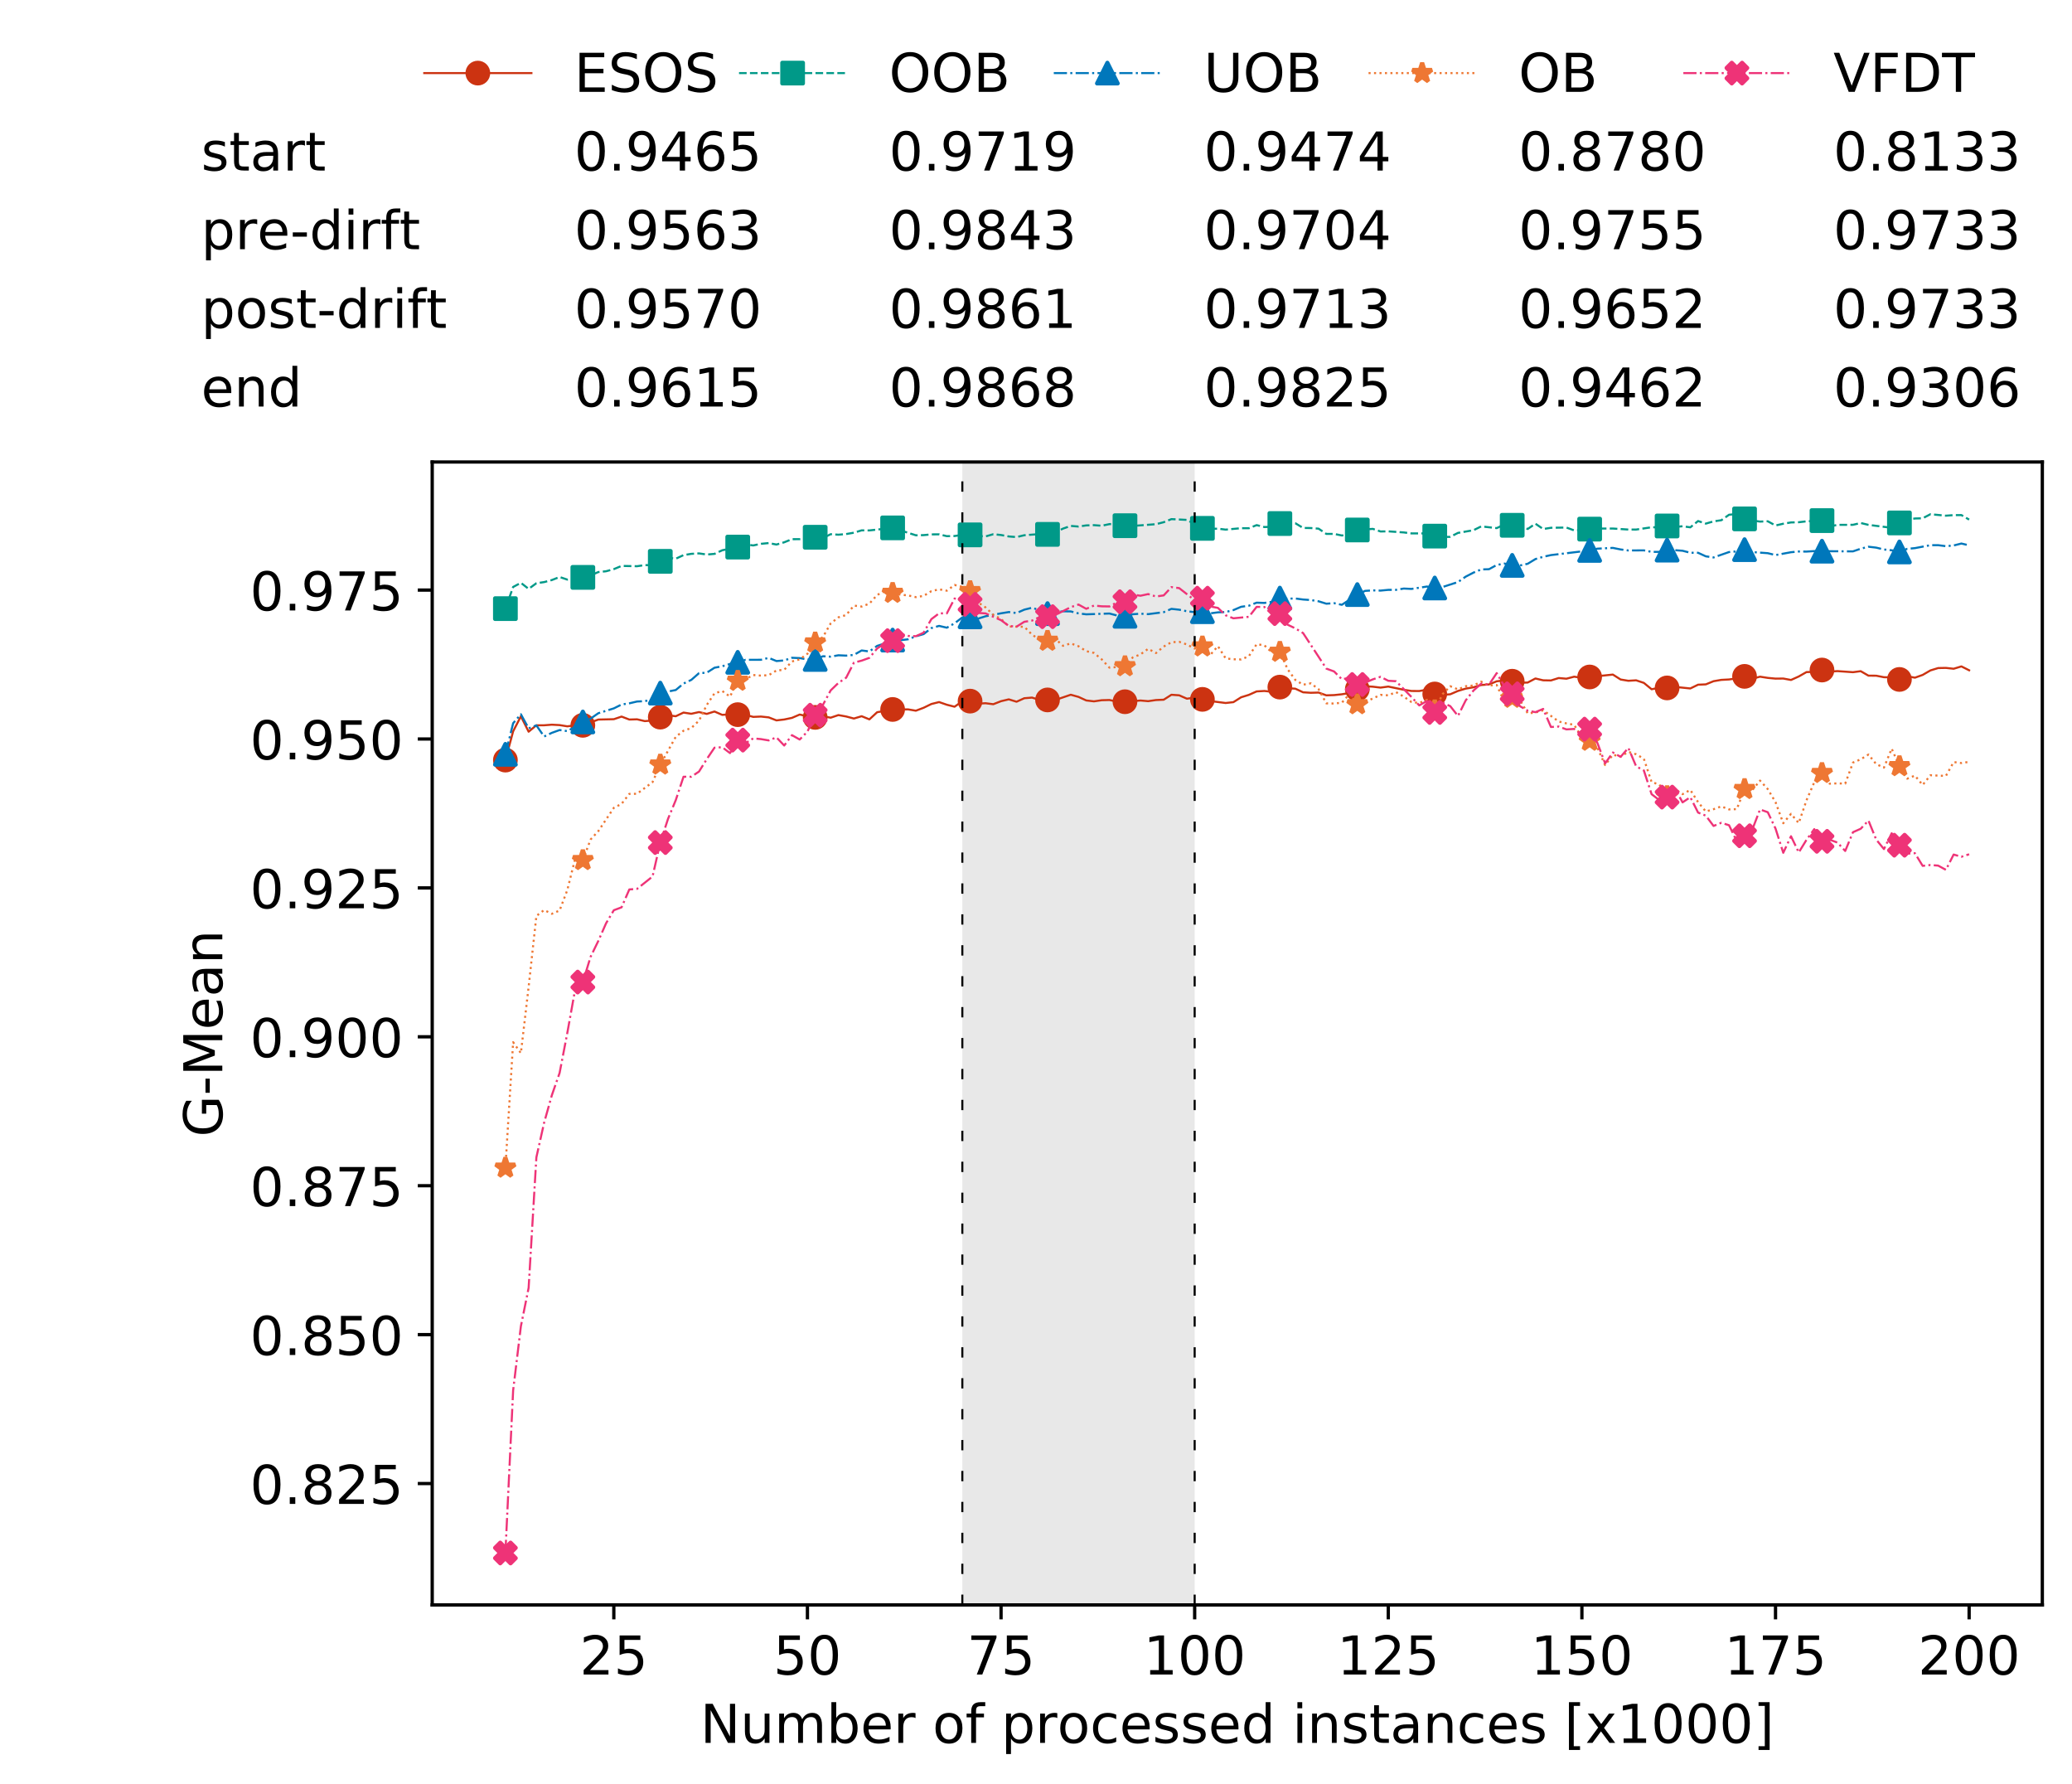 <?xml version="1.0" encoding="utf-8" standalone="no"?>
<!DOCTYPE svg PUBLIC "-//W3C//DTD SVG 1.1//EN"
  "http://www.w3.org/Graphics/SVG/1.1/DTD/svg11.dtd">
<!-- Created with matplotlib (https://matplotlib.org/) -->
<svg height="432.615pt" version="1.1" viewBox="0 0 502.65 432.615" width="502.65pt" xmlns="http://www.w3.org/2000/svg" xmlns:xlink="http://www.w3.org/1999/xlink">
 <defs>
  <style type="text/css">
*{stroke-linecap:butt;stroke-linejoin:round;white-space:pre;}
  </style>
 </defs>
 <g id="figure_1">
  <g id="patch_1">
   <path d="M 0 432.615 
L 502.65 432.615 
L 502.65 0 
L 0 0 
z
" style="fill:#ffffff;"/>
  </g>
  <g id="axes_1">
   <g id="patch_2">
    <path d="M 104.85 389.252 
L 495.45 389.252 
L 495.45 112.052 
L 104.85 112.052 
z
" style="fill:#ffffff;"/>
   </g>
   <g id="patch_3">
    <path clip-path="url(#pa19b2f25c9)" d="M 289.817 389.252 
L 289.817 112.052 
L 233.453 112.052 
L 233.453 389.252 
z
" style="fill:#d3d3d3;opacity:0.5;"/>
   </g>
   <g id="matplotlib.axis_1">
    <g id="xtick_1">
     <g id="line2d_1">
      <defs>
       <path d="M 0 0 
L 0 3.5 
" id="m760ba3eeaa" style="stroke:#000000;stroke-width:0.8;"/>
      </defs>
      <g>
       <use style="stroke:#000000;stroke-width:0.8;" x="148.908" xlink:href="#m760ba3eeaa" y="389.252"/>
      </g>
     </g>
     <g id="text_1">
      <!-- 25 -->
      <defs>
       <path d="M 19.188 8.297 
L 53.609 8.297 
L 53.609 0 
L 7.328 0 
L 7.328 8.297 
Q 12.938 14.109 22.625 23.891 
Q 32.328 33.688 34.812 36.531 
Q 39.547 41.844 41.422 45.531 
Q 43.312 49.219 43.312 52.781 
Q 43.312 58.594 39.234 62.25 
Q 35.156 65.922 28.609 65.922 
Q 23.969 65.922 18.812 64.312 
Q 13.672 62.703 7.812 59.422 
L 7.812 69.391 
Q 13.766 71.781 18.938 73 
Q 24.125 74.219 28.422 74.219 
Q 39.75 74.219 46.484 68.547 
Q 53.219 62.891 53.219 53.422 
Q 53.219 48.922 51.531 44.891 
Q 49.859 40.875 45.406 35.406 
Q 44.188 33.984 37.641 27.219 
Q 31.109 20.453 19.188 8.297 
z
" id="DejaVuSans-50"/>
       <path d="M 10.797 72.906 
L 49.516 72.906 
L 49.516 64.594 
L 19.828 64.594 
L 19.828 46.734 
Q 21.969 47.469 24.109 47.828 
Q 26.266 48.188 28.422 48.188 
Q 40.625 48.188 47.75 41.5 
Q 54.891 34.812 54.891 23.391 
Q 54.891 11.625 47.562 5.094 
Q 40.234 -1.422 26.906 -1.422 
Q 22.312 -1.422 17.547 -0.641 
Q 12.797 0.141 7.719 1.703 
L 7.719 11.625 
Q 12.109 9.234 16.797 8.062 
Q 21.484 6.891 26.703 6.891 
Q 35.156 6.891 40.078 11.328 
Q 45.016 15.766 45.016 23.391 
Q 45.016 31 40.078 35.438 
Q 35.156 39.891 26.703 39.891 
Q 22.75 39.891 18.812 39.016 
Q 14.891 38.141 10.797 36.281 
z
" id="DejaVuSans-53"/>
      </defs>
      <g transform="translate(140.636 406.13)scale(0.13 -0.13)">
       <use xlink:href="#DejaVuSans-50"/>
       <use x="63.623" xlink:href="#DejaVuSans-53"/>
      </g>
     </g>
    </g>
    <g id="xtick_2">
     <g id="line2d_2">
      <g>
       <use style="stroke:#000000;stroke-width:0.8;" x="195.877" xlink:href="#m760ba3eeaa" y="389.252"/>
      </g>
     </g>
     <g id="text_2">
      <!-- 50 -->
      <defs>
       <path d="M 31.781 66.406 
Q 24.172 66.406 20.328 58.906 
Q 16.5 51.422 16.5 36.375 
Q 16.5 21.391 20.328 13.891 
Q 24.172 6.391 31.781 6.391 
Q 39.453 6.391 43.281 13.891 
Q 47.125 21.391 47.125 36.375 
Q 47.125 51.422 43.281 58.906 
Q 39.453 66.406 31.781 66.406 
z
M 31.781 74.219 
Q 44.047 74.219 50.516 64.516 
Q 56.984 54.828 56.984 36.375 
Q 56.984 17.969 50.516 8.266 
Q 44.047 -1.422 31.781 -1.422 
Q 19.531 -1.422 13.062 8.266 
Q 6.594 17.969 6.594 36.375 
Q 6.594 54.828 13.062 64.516 
Q 19.531 74.219 31.781 74.219 
z
" id="DejaVuSans-48"/>
      </defs>
      <g transform="translate(187.606 406.13)scale(0.13 -0.13)">
       <use xlink:href="#DejaVuSans-53"/>
       <use x="63.623" xlink:href="#DejaVuSans-48"/>
      </g>
     </g>
    </g>
    <g id="xtick_3">
     <g id="line2d_3">
      <g>
       <use style="stroke:#000000;stroke-width:0.8;" x="242.847" xlink:href="#m760ba3eeaa" y="389.252"/>
      </g>
     </g>
     <g id="text_3">
      <!-- 75 -->
      <defs>
       <path d="M 8.203 72.906 
L 55.078 72.906 
L 55.078 68.703 
L 28.609 0 
L 18.312 0 
L 43.219 64.594 
L 8.203 64.594 
z
" id="DejaVuSans-55"/>
      </defs>
      <g transform="translate(234.576 406.13)scale(0.13 -0.13)">
       <use xlink:href="#DejaVuSans-55"/>
       <use x="63.623" xlink:href="#DejaVuSans-53"/>
      </g>
     </g>
    </g>
    <g id="xtick_4">
     <g id="line2d_4">
      <g>
       <use style="stroke:#000000;stroke-width:0.8;" x="289.817" xlink:href="#m760ba3eeaa" y="389.252"/>
      </g>
     </g>
     <g id="text_4">
      <!-- 100 -->
      <defs>
       <path d="M 12.406 8.297 
L 28.516 8.297 
L 28.516 63.922 
L 10.984 60.406 
L 10.984 69.391 
L 28.422 72.906 
L 38.281 72.906 
L 38.281 8.297 
L 54.391 8.297 
L 54.391 0 
L 12.406 0 
z
" id="DejaVuSans-49"/>
      </defs>
      <g transform="translate(277.41 406.13)scale(0.13 -0.13)">
       <use xlink:href="#DejaVuSans-49"/>
       <use x="63.623" xlink:href="#DejaVuSans-48"/>
       <use x="127.246" xlink:href="#DejaVuSans-48"/>
      </g>
     </g>
    </g>
    <g id="xtick_5">
     <g id="line2d_5">
      <g>
       <use style="stroke:#000000;stroke-width:0.8;" x="336.786" xlink:href="#m760ba3eeaa" y="389.252"/>
      </g>
     </g>
     <g id="text_5">
      <!-- 125 -->
      <g transform="translate(324.379 406.13)scale(0.13 -0.13)">
       <use xlink:href="#DejaVuSans-49"/>
       <use x="63.623" xlink:href="#DejaVuSans-50"/>
       <use x="127.246" xlink:href="#DejaVuSans-53"/>
      </g>
     </g>
    </g>
    <g id="xtick_6">
     <g id="line2d_6">
      <g>
       <use style="stroke:#000000;stroke-width:0.8;" x="383.756" xlink:href="#m760ba3eeaa" y="389.252"/>
      </g>
     </g>
     <g id="text_6">
      <!-- 150 -->
      <g transform="translate(371.349 406.13)scale(0.13 -0.13)">
       <use xlink:href="#DejaVuSans-49"/>
       <use x="63.623" xlink:href="#DejaVuSans-53"/>
       <use x="127.246" xlink:href="#DejaVuSans-48"/>
      </g>
     </g>
    </g>
    <g id="xtick_7">
     <g id="line2d_7">
      <g>
       <use style="stroke:#000000;stroke-width:0.8;" x="430.726" xlink:href="#m760ba3eeaa" y="389.252"/>
      </g>
     </g>
     <g id="text_7">
      <!-- 175 -->
      <g transform="translate(418.319 406.13)scale(0.13 -0.13)">
       <use xlink:href="#DejaVuSans-49"/>
       <use x="63.623" xlink:href="#DejaVuSans-55"/>
       <use x="127.246" xlink:href="#DejaVuSans-53"/>
      </g>
     </g>
    </g>
    <g id="xtick_8">
     <g id="line2d_8">
      <g>
       <use style="stroke:#000000;stroke-width:0.8;" x="477.695" xlink:href="#m760ba3eeaa" y="389.252"/>
      </g>
     </g>
     <g id="text_8">
      <!-- 200 -->
      <g transform="translate(465.289 406.13)scale(0.13 -0.13)">
       <use xlink:href="#DejaVuSans-50"/>
       <use x="63.623" xlink:href="#DejaVuSans-48"/>
       <use x="127.246" xlink:href="#DejaVuSans-48"/>
      </g>
     </g>
    </g>
    <g id="text_9">
     <!-- Number of processed instances [x1000] -->
     <defs>
      <path d="M 9.812 72.906 
L 23.094 72.906 
L 55.422 11.922 
L 55.422 72.906 
L 64.984 72.906 
L 64.984 0 
L 51.703 0 
L 19.391 60.984 
L 19.391 0 
L 9.812 0 
z
" id="DejaVuSans-78"/>
      <path d="M 8.5 21.578 
L 8.5 54.688 
L 17.484 54.688 
L 17.484 21.922 
Q 17.484 14.156 20.5 10.266 
Q 23.531 6.391 29.594 6.391 
Q 36.859 6.391 41.078 11.031 
Q 45.312 15.672 45.312 23.688 
L 45.312 54.688 
L 54.297 54.688 
L 54.297 0 
L 45.312 0 
L 45.312 8.406 
Q 42.047 3.422 37.719 1 
Q 33.406 -1.422 27.688 -1.422 
Q 18.266 -1.422 13.375 4.438 
Q 8.5 10.297 8.5 21.578 
z
M 31.109 56 
z
" id="DejaVuSans-117"/>
      <path d="M 52 44.188 
Q 55.375 50.25 60.062 53.125 
Q 64.75 56 71.094 56 
Q 79.641 56 84.281 50.016 
Q 88.922 44.047 88.922 33.016 
L 88.922 0 
L 79.891 0 
L 79.891 32.719 
Q 79.891 40.578 77.094 44.375 
Q 74.312 48.188 68.609 48.188 
Q 61.625 48.188 57.562 43.547 
Q 53.516 38.922 53.516 30.906 
L 53.516 0 
L 44.484 0 
L 44.484 32.719 
Q 44.484 40.625 41.703 44.406 
Q 38.922 48.188 33.109 48.188 
Q 26.219 48.188 22.156 43.531 
Q 18.109 38.875 18.109 30.906 
L 18.109 0 
L 9.078 0 
L 9.078 54.688 
L 18.109 54.688 
L 18.109 46.188 
Q 21.188 51.219 25.484 53.609 
Q 29.781 56 35.688 56 
Q 41.656 56 45.828 52.969 
Q 50 49.953 52 44.188 
z
" id="DejaVuSans-109"/>
      <path d="M 48.688 27.297 
Q 48.688 37.203 44.609 42.844 
Q 40.531 48.484 33.406 48.484 
Q 26.266 48.484 22.188 42.844 
Q 18.109 37.203 18.109 27.297 
Q 18.109 17.391 22.188 11.75 
Q 26.266 6.109 33.406 6.109 
Q 40.531 6.109 44.609 11.75 
Q 48.688 17.391 48.688 27.297 
z
M 18.109 46.391 
Q 20.953 51.266 25.266 53.625 
Q 29.594 56 35.594 56 
Q 45.562 56 51.781 48.094 
Q 58.016 40.188 58.016 27.297 
Q 58.016 14.406 51.781 6.484 
Q 45.562 -1.422 35.594 -1.422 
Q 29.594 -1.422 25.266 0.953 
Q 20.953 3.328 18.109 8.203 
L 18.109 0 
L 9.078 0 
L 9.078 75.984 
L 18.109 75.984 
z
" id="DejaVuSans-98"/>
      <path d="M 56.203 29.594 
L 56.203 25.203 
L 14.891 25.203 
Q 15.484 15.922 20.484 11.062 
Q 25.484 6.203 34.422 6.203 
Q 39.594 6.203 44.453 7.469 
Q 49.312 8.734 54.109 11.281 
L 54.109 2.781 
Q 49.266 0.734 44.188 -0.344 
Q 39.109 -1.422 33.891 -1.422 
Q 20.797 -1.422 13.156 6.188 
Q 5.516 13.812 5.516 26.812 
Q 5.516 40.234 12.766 48.109 
Q 20.016 56 32.328 56 
Q 43.359 56 49.781 48.891 
Q 56.203 41.797 56.203 29.594 
z
M 47.219 32.234 
Q 47.125 39.594 43.094 43.984 
Q 39.062 48.391 32.422 48.391 
Q 24.906 48.391 20.391 44.141 
Q 15.875 39.891 15.188 32.172 
z
" id="DejaVuSans-101"/>
      <path d="M 41.109 46.297 
Q 39.594 47.172 37.812 47.578 
Q 36.031 48 33.891 48 
Q 26.266 48 22.188 43.047 
Q 18.109 38.094 18.109 28.812 
L 18.109 0 
L 9.078 0 
L 9.078 54.688 
L 18.109 54.688 
L 18.109 46.188 
Q 20.953 51.172 25.484 53.578 
Q 30.031 56 36.531 56 
Q 37.453 56 38.578 55.875 
Q 39.703 55.766 41.062 55.516 
z
" id="DejaVuSans-114"/>
      <path id="DejaVuSans-32"/>
      <path d="M 30.609 48.391 
Q 23.391 48.391 19.188 42.75 
Q 14.984 37.109 14.984 27.297 
Q 14.984 17.484 19.156 11.844 
Q 23.344 6.203 30.609 6.203 
Q 37.797 6.203 41.984 11.859 
Q 46.188 17.531 46.188 27.297 
Q 46.188 37.016 41.984 42.703 
Q 37.797 48.391 30.609 48.391 
z
M 30.609 56 
Q 42.328 56 49.016 48.375 
Q 55.719 40.766 55.719 27.297 
Q 55.719 13.875 49.016 6.219 
Q 42.328 -1.422 30.609 -1.422 
Q 18.844 -1.422 12.172 6.219 
Q 5.516 13.875 5.516 27.297 
Q 5.516 40.766 12.172 48.375 
Q 18.844 56 30.609 56 
z
" id="DejaVuSans-111"/>
      <path d="M 37.109 75.984 
L 37.109 68.5 
L 28.516 68.5 
Q 23.688 68.5 21.797 66.547 
Q 19.922 64.594 19.922 59.516 
L 19.922 54.688 
L 34.719 54.688 
L 34.719 47.703 
L 19.922 47.703 
L 19.922 0 
L 10.891 0 
L 10.891 47.703 
L 2.297 47.703 
L 2.297 54.688 
L 10.891 54.688 
L 10.891 58.5 
Q 10.891 67.625 15.141 71.797 
Q 19.391 75.984 28.609 75.984 
z
" id="DejaVuSans-102"/>
      <path d="M 18.109 8.203 
L 18.109 -20.797 
L 9.078 -20.797 
L 9.078 54.688 
L 18.109 54.688 
L 18.109 46.391 
Q 20.953 51.266 25.266 53.625 
Q 29.594 56 35.594 56 
Q 45.562 56 51.781 48.094 
Q 58.016 40.188 58.016 27.297 
Q 58.016 14.406 51.781 6.484 
Q 45.562 -1.422 35.594 -1.422 
Q 29.594 -1.422 25.266 0.953 
Q 20.953 3.328 18.109 8.203 
z
M 48.688 27.297 
Q 48.688 37.203 44.609 42.844 
Q 40.531 48.484 33.406 48.484 
Q 26.266 48.484 22.188 42.844 
Q 18.109 37.203 18.109 27.297 
Q 18.109 17.391 22.188 11.75 
Q 26.266 6.109 33.406 6.109 
Q 40.531 6.109 44.609 11.75 
Q 48.688 17.391 48.688 27.297 
z
" id="DejaVuSans-112"/>
      <path d="M 48.781 52.594 
L 48.781 44.188 
Q 44.969 46.297 41.141 47.344 
Q 37.312 48.391 33.406 48.391 
Q 24.656 48.391 19.812 42.844 
Q 14.984 37.312 14.984 27.297 
Q 14.984 17.281 19.812 11.734 
Q 24.656 6.203 33.406 6.203 
Q 37.312 6.203 41.141 7.25 
Q 44.969 8.297 48.781 10.406 
L 48.781 2.094 
Q 45.016 0.344 40.984 -0.531 
Q 36.969 -1.422 32.422 -1.422 
Q 20.062 -1.422 12.781 6.344 
Q 5.516 14.109 5.516 27.297 
Q 5.516 40.672 12.859 48.328 
Q 20.219 56 33.016 56 
Q 37.156 56 41.109 55.141 
Q 45.062 54.297 48.781 52.594 
z
" id="DejaVuSans-99"/>
      <path d="M 44.281 53.078 
L 44.281 44.578 
Q 40.484 46.531 36.375 47.5 
Q 32.281 48.484 27.875 48.484 
Q 21.188 48.484 17.844 46.438 
Q 14.5 44.391 14.5 40.281 
Q 14.5 37.156 16.891 35.375 
Q 19.281 33.594 26.516 31.984 
L 29.594 31.297 
Q 39.156 29.25 43.188 25.516 
Q 47.219 21.781 47.219 15.094 
Q 47.219 7.469 41.188 3.016 
Q 35.156 -1.422 24.609 -1.422 
Q 20.219 -1.422 15.453 -0.562 
Q 10.688 0.297 5.422 2 
L 5.422 11.281 
Q 10.406 8.688 15.234 7.391 
Q 20.062 6.109 24.812 6.109 
Q 31.156 6.109 34.562 8.281 
Q 37.984 10.453 37.984 14.406 
Q 37.984 18.062 35.516 20.016 
Q 33.062 21.969 24.703 23.781 
L 21.578 24.516 
Q 13.234 26.266 9.516 29.906 
Q 5.812 33.547 5.812 39.891 
Q 5.812 47.609 11.281 51.797 
Q 16.75 56 26.812 56 
Q 31.781 56 36.172 55.266 
Q 40.578 54.547 44.281 53.078 
z
" id="DejaVuSans-115"/>
      <path d="M 45.406 46.391 
L 45.406 75.984 
L 54.391 75.984 
L 54.391 0 
L 45.406 0 
L 45.406 8.203 
Q 42.578 3.328 38.25 0.953 
Q 33.938 -1.422 27.875 -1.422 
Q 17.969 -1.422 11.734 6.484 
Q 5.516 14.406 5.516 27.297 
Q 5.516 40.188 11.734 48.094 
Q 17.969 56 27.875 56 
Q 33.938 56 38.25 53.625 
Q 42.578 51.266 45.406 46.391 
z
M 14.797 27.297 
Q 14.797 17.391 18.875 11.75 
Q 22.953 6.109 30.078 6.109 
Q 37.203 6.109 41.297 11.75 
Q 45.406 17.391 45.406 27.297 
Q 45.406 37.203 41.297 42.844 
Q 37.203 48.484 30.078 48.484 
Q 22.953 48.484 18.875 42.844 
Q 14.797 37.203 14.797 27.297 
z
" id="DejaVuSans-100"/>
      <path d="M 9.422 54.688 
L 18.406 54.688 
L 18.406 0 
L 9.422 0 
z
M 9.422 75.984 
L 18.406 75.984 
L 18.406 64.594 
L 9.422 64.594 
z
" id="DejaVuSans-105"/>
      <path d="M 54.891 33.016 
L 54.891 0 
L 45.906 0 
L 45.906 32.719 
Q 45.906 40.484 42.875 44.328 
Q 39.844 48.188 33.797 48.188 
Q 26.516 48.188 22.312 43.547 
Q 18.109 38.922 18.109 30.906 
L 18.109 0 
L 9.078 0 
L 9.078 54.688 
L 18.109 54.688 
L 18.109 46.188 
Q 21.344 51.125 25.703 53.562 
Q 30.078 56 35.797 56 
Q 45.219 56 50.047 50.172 
Q 54.891 44.344 54.891 33.016 
z
" id="DejaVuSans-110"/>
      <path d="M 18.312 70.219 
L 18.312 54.688 
L 36.812 54.688 
L 36.812 47.703 
L 18.312 47.703 
L 18.312 18.016 
Q 18.312 11.328 20.141 9.422 
Q 21.969 7.516 27.594 7.516 
L 36.812 7.516 
L 36.812 0 
L 27.594 0 
Q 17.188 0 13.234 3.875 
Q 9.281 7.766 9.281 18.016 
L 9.281 47.703 
L 2.688 47.703 
L 2.688 54.688 
L 9.281 54.688 
L 9.281 70.219 
z
" id="DejaVuSans-116"/>
      <path d="M 34.281 27.484 
Q 23.391 27.484 19.188 25 
Q 14.984 22.516 14.984 16.5 
Q 14.984 11.719 18.141 8.906 
Q 21.297 6.109 26.703 6.109 
Q 34.188 6.109 38.703 11.406 
Q 43.219 16.703 43.219 25.484 
L 43.219 27.484 
z
M 52.203 31.203 
L 52.203 0 
L 43.219 0 
L 43.219 8.297 
Q 40.141 3.328 35.547 0.953 
Q 30.953 -1.422 24.312 -1.422 
Q 15.922 -1.422 10.953 3.297 
Q 6 8.016 6 15.922 
Q 6 25.141 12.172 29.828 
Q 18.359 34.516 30.609 34.516 
L 43.219 34.516 
L 43.219 35.406 
Q 43.219 41.609 39.141 45 
Q 35.062 48.391 27.688 48.391 
Q 23 48.391 18.547 47.266 
Q 14.109 46.141 10.016 43.891 
L 10.016 52.203 
Q 14.938 54.109 19.578 55.047 
Q 24.219 56 28.609 56 
Q 40.484 56 46.344 49.844 
Q 52.203 43.703 52.203 31.203 
z
" id="DejaVuSans-97"/>
      <path d="M 8.594 75.984 
L 29.297 75.984 
L 29.297 69 
L 17.578 69 
L 17.578 -6.203 
L 29.297 -6.203 
L 29.297 -13.188 
L 8.594 -13.188 
z
" id="DejaVuSans-91"/>
      <path d="M 54.891 54.688 
L 35.109 28.078 
L 55.906 0 
L 45.312 0 
L 29.391 21.484 
L 13.484 0 
L 2.875 0 
L 24.125 28.609 
L 4.688 54.688 
L 15.281 54.688 
L 29.781 35.203 
L 44.281 54.688 
z
" id="DejaVuSans-120"/>
      <path d="M 30.422 75.984 
L 30.422 -13.188 
L 9.719 -13.188 
L 9.719 -6.203 
L 21.391 -6.203 
L 21.391 69 
L 9.719 69 
L 9.719 75.984 
z
" id="DejaVuSans-93"/>
     </defs>
     <g transform="translate(169.881 422.711)scale(0.13 -0.13)">
      <use xlink:href="#DejaVuSans-78"/>
      <use x="74.805" xlink:href="#DejaVuSans-117"/>
      <use x="138.184" xlink:href="#DejaVuSans-109"/>
      <use x="235.596" xlink:href="#DejaVuSans-98"/>
      <use x="299.072" xlink:href="#DejaVuSans-101"/>
      <use x="360.596" xlink:href="#DejaVuSans-114"/>
      <use x="401.709" xlink:href="#DejaVuSans-32"/>
      <use x="433.496" xlink:href="#DejaVuSans-111"/>
      <use x="494.678" xlink:href="#DejaVuSans-102"/>
      <use x="529.883" xlink:href="#DejaVuSans-32"/>
      <use x="561.67" xlink:href="#DejaVuSans-112"/>
      <use x="625.146" xlink:href="#DejaVuSans-114"/>
      <use x="666.229" xlink:href="#DejaVuSans-111"/>
      <use x="727.41" xlink:href="#DejaVuSans-99"/>
      <use x="782.391" xlink:href="#DejaVuSans-101"/>
      <use x="843.914" xlink:href="#DejaVuSans-115"/>
      <use x="896.014" xlink:href="#DejaVuSans-115"/>
      <use x="948.113" xlink:href="#DejaVuSans-101"/>
      <use x="1009.637" xlink:href="#DejaVuSans-100"/>
      <use x="1073.113" xlink:href="#DejaVuSans-32"/>
      <use x="1104.9" xlink:href="#DejaVuSans-105"/>
      <use x="1132.684" xlink:href="#DejaVuSans-110"/>
      <use x="1196.062" xlink:href="#DejaVuSans-115"/>
      <use x="1248.162" xlink:href="#DejaVuSans-116"/>
      <use x="1287.371" xlink:href="#DejaVuSans-97"/>
      <use x="1348.65" xlink:href="#DejaVuSans-110"/>
      <use x="1412.029" xlink:href="#DejaVuSans-99"/>
      <use x="1467.01" xlink:href="#DejaVuSans-101"/>
      <use x="1528.533" xlink:href="#DejaVuSans-115"/>
      <use x="1580.633" xlink:href="#DejaVuSans-32"/>
      <use x="1612.42" xlink:href="#DejaVuSans-91"/>
      <use x="1651.434" xlink:href="#DejaVuSans-120"/>
      <use x="1710.613" xlink:href="#DejaVuSans-49"/>
      <use x="1774.236" xlink:href="#DejaVuSans-48"/>
      <use x="1837.859" xlink:href="#DejaVuSans-48"/>
      <use x="1901.482" xlink:href="#DejaVuSans-48"/>
      <use x="1965.105" xlink:href="#DejaVuSans-93"/>
     </g>
    </g>
   </g>
   <g id="matplotlib.axis_2">
    <g id="ytick_1">
     <g id="line2d_9">
      <defs>
       <path d="M 0 0 
L -3.5 0 
" id="m509d293881" style="stroke:#000000;stroke-width:0.8;"/>
      </defs>
      <g>
       <use style="stroke:#000000;stroke-width:0.8;" x="104.85" xlink:href="#m509d293881" y="359.809"/>
      </g>
     </g>
     <g id="text_10">
      <!-- 0.825 -->
      <defs>
       <path d="M 10.688 12.406 
L 21 12.406 
L 21 0 
L 10.688 0 
z
" id="DejaVuSans-46"/>
       <path d="M 31.781 34.625 
Q 24.75 34.625 20.719 30.859 
Q 16.703 27.094 16.703 20.516 
Q 16.703 13.922 20.719 10.156 
Q 24.75 6.391 31.781 6.391 
Q 38.812 6.391 42.859 10.172 
Q 46.922 13.969 46.922 20.516 
Q 46.922 27.094 42.891 30.859 
Q 38.875 34.625 31.781 34.625 
z
M 21.922 38.812 
Q 15.578 40.375 12.031 44.719 
Q 8.5 49.078 8.5 55.328 
Q 8.5 64.062 14.719 69.141 
Q 20.953 74.219 31.781 74.219 
Q 42.672 74.219 48.875 69.141 
Q 55.078 64.062 55.078 55.328 
Q 55.078 49.078 51.531 44.719 
Q 48 40.375 41.703 38.812 
Q 48.828 37.156 52.797 32.312 
Q 56.781 27.484 56.781 20.516 
Q 56.781 9.906 50.312 4.234 
Q 43.844 -1.422 31.781 -1.422 
Q 19.734 -1.422 13.25 4.234 
Q 6.781 9.906 6.781 20.516 
Q 6.781 27.484 10.781 32.312 
Q 14.797 37.156 21.922 38.812 
z
M 18.312 54.391 
Q 18.312 48.734 21.844 45.562 
Q 25.391 42.391 31.781 42.391 
Q 38.141 42.391 41.719 45.562 
Q 45.312 48.734 45.312 54.391 
Q 45.312 60.062 41.719 63.234 
Q 38.141 66.406 31.781 66.406 
Q 25.391 66.406 21.844 63.234 
Q 18.312 60.062 18.312 54.391 
z
" id="DejaVuSans-56"/>
      </defs>
      <g transform="translate(60.633 364.748)scale(0.13 -0.13)">
       <use xlink:href="#DejaVuSans-48"/>
       <use x="63.623" xlink:href="#DejaVuSans-46"/>
       <use x="95.41" xlink:href="#DejaVuSans-56"/>
       <use x="159.033" xlink:href="#DejaVuSans-50"/>
       <use x="222.656" xlink:href="#DejaVuSans-53"/>
      </g>
     </g>
    </g>
    <g id="ytick_2">
     <g id="line2d_10">
      <g>
       <use style="stroke:#000000;stroke-width:0.8;" x="104.85" xlink:href="#m509d293881" y="323.693"/>
      </g>
     </g>
     <g id="text_11">
      <!-- 0.850 -->
      <g transform="translate(60.633 328.632)scale(0.13 -0.13)">
       <use xlink:href="#DejaVuSans-48"/>
       <use x="63.623" xlink:href="#DejaVuSans-46"/>
       <use x="95.41" xlink:href="#DejaVuSans-56"/>
       <use x="159.033" xlink:href="#DejaVuSans-53"/>
       <use x="222.656" xlink:href="#DejaVuSans-48"/>
      </g>
     </g>
    </g>
    <g id="ytick_3">
     <g id="line2d_11">
      <g>
       <use style="stroke:#000000;stroke-width:0.8;" x="104.85" xlink:href="#m509d293881" y="287.578"/>
      </g>
     </g>
     <g id="text_12">
      <!-- 0.875 -->
      <g transform="translate(60.633 292.517)scale(0.13 -0.13)">
       <use xlink:href="#DejaVuSans-48"/>
       <use x="63.623" xlink:href="#DejaVuSans-46"/>
       <use x="95.41" xlink:href="#DejaVuSans-56"/>
       <use x="159.033" xlink:href="#DejaVuSans-55"/>
       <use x="222.656" xlink:href="#DejaVuSans-53"/>
      </g>
     </g>
    </g>
    <g id="ytick_4">
     <g id="line2d_12">
      <g>
       <use style="stroke:#000000;stroke-width:0.8;" x="104.85" xlink:href="#m509d293881" y="251.463"/>
      </g>
     </g>
     <g id="text_13">
      <!-- 0.900 -->
      <defs>
       <path d="M 10.984 1.516 
L 10.984 10.5 
Q 14.703 8.734 18.5 7.812 
Q 22.312 6.891 25.984 6.891 
Q 35.75 6.891 40.891 13.453 
Q 46.047 20.016 46.781 33.406 
Q 43.953 29.203 39.594 26.953 
Q 35.25 24.703 29.984 24.703 
Q 19.047 24.703 12.672 31.312 
Q 6.297 37.938 6.297 49.422 
Q 6.297 60.641 12.938 67.422 
Q 19.578 74.219 30.609 74.219 
Q 43.266 74.219 49.922 64.516 
Q 56.594 54.828 56.594 36.375 
Q 56.594 19.141 48.406 8.859 
Q 40.234 -1.422 26.422 -1.422 
Q 22.703 -1.422 18.891 -0.688 
Q 15.094 0.047 10.984 1.516 
z
M 30.609 32.422 
Q 37.25 32.422 41.125 36.953 
Q 45.016 41.5 45.016 49.422 
Q 45.016 57.281 41.125 61.844 
Q 37.25 66.406 30.609 66.406 
Q 23.969 66.406 20.094 61.844 
Q 16.219 57.281 16.219 49.422 
Q 16.219 41.5 20.094 36.953 
Q 23.969 32.422 30.609 32.422 
z
" id="DejaVuSans-57"/>
      </defs>
      <g transform="translate(60.633 256.402)scale(0.13 -0.13)">
       <use xlink:href="#DejaVuSans-48"/>
       <use x="63.623" xlink:href="#DejaVuSans-46"/>
       <use x="95.41" xlink:href="#DejaVuSans-57"/>
       <use x="159.033" xlink:href="#DejaVuSans-48"/>
       <use x="222.656" xlink:href="#DejaVuSans-48"/>
      </g>
     </g>
    </g>
    <g id="ytick_5">
     <g id="line2d_13">
      <g>
       <use style="stroke:#000000;stroke-width:0.8;" x="104.85" xlink:href="#m509d293881" y="215.348"/>
      </g>
     </g>
     <g id="text_14">
      <!-- 0.925 -->
      <g transform="translate(60.633 220.287)scale(0.13 -0.13)">
       <use xlink:href="#DejaVuSans-48"/>
       <use x="63.623" xlink:href="#DejaVuSans-46"/>
       <use x="95.41" xlink:href="#DejaVuSans-57"/>
       <use x="159.033" xlink:href="#DejaVuSans-50"/>
       <use x="222.656" xlink:href="#DejaVuSans-53"/>
      </g>
     </g>
    </g>
    <g id="ytick_6">
     <g id="line2d_14">
      <g>
       <use style="stroke:#000000;stroke-width:0.8;" x="104.85" xlink:href="#m509d293881" y="179.233"/>
      </g>
     </g>
     <g id="text_15">
      <!-- 0.950 -->
      <g transform="translate(60.633 184.172)scale(0.13 -0.13)">
       <use xlink:href="#DejaVuSans-48"/>
       <use x="63.623" xlink:href="#DejaVuSans-46"/>
       <use x="95.41" xlink:href="#DejaVuSans-57"/>
       <use x="159.033" xlink:href="#DejaVuSans-53"/>
       <use x="222.656" xlink:href="#DejaVuSans-48"/>
      </g>
     </g>
    </g>
    <g id="ytick_7">
     <g id="line2d_15">
      <g>
       <use style="stroke:#000000;stroke-width:0.8;" x="104.85" xlink:href="#m509d293881" y="143.117"/>
      </g>
     </g>
     <g id="text_16">
      <!-- 0.975 -->
      <g transform="translate(60.633 148.056)scale(0.13 -0.13)">
       <use xlink:href="#DejaVuSans-48"/>
       <use x="63.623" xlink:href="#DejaVuSans-46"/>
       <use x="95.41" xlink:href="#DejaVuSans-57"/>
       <use x="159.033" xlink:href="#DejaVuSans-55"/>
       <use x="222.656" xlink:href="#DejaVuSans-53"/>
      </g>
     </g>
    </g>
    <g id="text_17">
     <!-- G-Mean -->
     <defs>
      <path d="M 59.516 10.406 
L 59.516 29.984 
L 43.406 29.984 
L 43.406 38.094 
L 69.281 38.094 
L 69.281 6.781 
Q 63.578 2.734 56.688 0.656 
Q 49.812 -1.422 42 -1.422 
Q 24.906 -1.422 15.25 8.562 
Q 5.609 18.562 5.609 36.375 
Q 5.609 54.25 15.25 64.234 
Q 24.906 74.219 42 74.219 
Q 49.125 74.219 55.547 72.453 
Q 61.969 70.703 67.391 67.281 
L 67.391 56.781 
Q 61.922 61.422 55.766 63.766 
Q 49.609 66.109 42.828 66.109 
Q 29.438 66.109 22.719 58.641 
Q 16.016 51.172 16.016 36.375 
Q 16.016 21.625 22.719 14.156 
Q 29.438 6.688 42.828 6.688 
Q 48.047 6.688 52.141 7.594 
Q 56.25 8.5 59.516 10.406 
z
" id="DejaVuSans-71"/>
      <path d="M 4.891 31.391 
L 31.203 31.391 
L 31.203 23.391 
L 4.891 23.391 
z
" id="DejaVuSans-45"/>
      <path d="M 9.812 72.906 
L 24.516 72.906 
L 43.109 23.297 
L 61.812 72.906 
L 76.516 72.906 
L 76.516 0 
L 66.891 0 
L 66.891 64.016 
L 48.094 14.016 
L 38.188 14.016 
L 19.391 64.016 
L 19.391 0 
L 9.812 0 
z
" id="DejaVuSans-77"/>
     </defs>
     <g transform="translate(53.93 275.744)rotate(-90)scale(0.13 -0.13)">
      <use xlink:href="#DejaVuSans-71"/>
      <use x="77.49" xlink:href="#DejaVuSans-45"/>
      <use x="113.574" xlink:href="#DejaVuSans-77"/>
      <use x="199.854" xlink:href="#DejaVuSans-101"/>
      <use x="261.377" xlink:href="#DejaVuSans-97"/>
      <use x="322.656" xlink:href="#DejaVuSans-110"/>
     </g>
    </g>
   </g>
   <g id="line2d_16"/>
   <g id="line2d_17"/>
   <g id="line2d_18"/>
   <g id="line2d_19"/>
   <g id="line2d_20"/>
   <g id="line2d_21">
    <path clip-path="url(#pa19b2f25c9)" d="M 122.605 184.346 
L 124.483 177.371 
L 126.362 173.726 
L 128.241 177.461 
L 130.12 175.905 
L 131.998 175.903 
L 133.877 175.762 
L 135.756 175.86 
L 137.635 176.161 
L 139.514 175.907 
L 141.392 175.916 
L 145.15 174.515 
L 148.908 174.431 
L 150.786 173.795 
L 152.665 174.512 
L 154.544 174.458 
L 156.423 174.894 
L 158.302 174.748 
L 160.18 173.929 
L 162.059 173.478 
L 163.938 173.711 
L 165.817 172.823 
L 167.695 173.115 
L 169.574 172.701 
L 171.453 173.143 
L 173.332 172.565 
L 175.211 173.382 
L 177.089 173.238 
L 180.847 173.369 
L 182.726 173.87 
L 184.605 173.789 
L 186.483 173.988 
L 188.362 174.719 
L 190.241 174.502 
L 192.12 174.109 
L 193.998 173.303 
L 195.877 173.722 
L 197.756 173.99 
L 199.635 173.72 
L 201.514 174.063 
L 203.392 173.432 
L 205.271 173.772 
L 207.15 174.267 
L 209.029 173.705 
L 210.908 174.471 
L 212.786 172.738 
L 216.544 172.067 
L 220.302 172.051 
L 222.18 172.37 
L 224.059 171.661 
L 225.938 170.746 
L 227.817 170.276 
L 229.695 170.926 
L 231.574 171.402 
L 233.453 170.074 
L 235.332 170.047 
L 237.211 170.652 
L 239.089 170.558 
L 240.968 170.796 
L 242.847 170.059 
L 244.726 169.616 
L 246.605 170.193 
L 248.483 169.346 
L 250.362 169.189 
L 252.241 169.773 
L 255.998 169.776 
L 259.756 168.497 
L 261.635 169.02 
L 263.514 169.883 
L 265.392 170.101 
L 267.271 169.827 
L 269.15 169.775 
L 271.029 170.185 
L 272.908 170.195 
L 276.665 169.898 
L 278.544 170.057 
L 280.423 169.784 
L 282.302 169.704 
L 284.18 168.504 
L 286.059 168.637 
L 287.938 169.459 
L 289.817 169.191 
L 293.574 170.024 
L 297.332 170.501 
L 299.211 170.296 
L 301.089 169.112 
L 302.968 168.528 
L 304.847 167.691 
L 306.726 167.585 
L 308.605 167.783 
L 310.483 166.648 
L 312.362 166.902 
L 314.241 167.032 
L 316.12 167.907 
L 317.998 168.024 
L 319.877 167.971 
L 321.756 168.644 
L 323.635 168.585 
L 325.514 168.388 
L 327.392 168.072 
L 329.271 167.148 
L 331.15 166.436 
L 333.029 166.545 
L 334.908 166.77 
L 336.786 166.517 
L 340.544 167.29 
L 342.423 167.586 
L 344.302 167.598 
L 346.18 167.272 
L 348.059 168.317 
L 349.938 168.546 
L 351.817 168.384 
L 353.695 167.575 
L 355.574 167.012 
L 357.453 166.69 
L 359.332 166.144 
L 361.211 165.998 
L 363.089 165.234 
L 364.968 165.036 
L 366.847 165.221 
L 368.726 165.592 
L 370.605 165.539 
L 372.483 164.557 
L 374.362 164.999 
L 376.241 165.036 
L 378.12 164.447 
L 379.998 164.609 
L 381.877 164.119 
L 383.756 164.398 
L 391.271 163.606 
L 393.15 164.803 
L 395.029 165.114 
L 396.908 164.999 
L 398.786 165.623 
L 400.665 167.165 
L 402.544 166.798 
L 404.423 166.845 
L 406.302 166.59 
L 410.059 166.975 
L 411.938 166.062 
L 413.817 165.982 
L 415.695 165.215 
L 417.574 164.894 
L 419.453 164.793 
L 421.332 164.517 
L 423.211 164.043 
L 425.089 164.616 
L 426.968 164.118 
L 428.847 164.41 
L 430.726 164.588 
L 432.605 164.567 
L 434.483 164.915 
L 436.362 164.07 
L 438.241 163 
L 440.12 162.965 
L 441.998 162.507 
L 443.877 162.884 
L 445.756 162.769 
L 449.514 163.031 
L 451.392 162.783 
L 453.271 163.87 
L 455.15 163.881 
L 457.029 164.248 
L 458.908 164.285 
L 460.786 164.788 
L 462.665 164.002 
L 464.544 164.361 
L 466.423 163.693 
L 468.302 162.602 
L 470.18 162.025 
L 472.059 161.988 
L 473.938 162.196 
L 475.817 161.625 
L 477.695 162.567 
L 477.695 162.567 
" style="fill:none;stroke:#cc3311;stroke-linecap:square;stroke-width:0.5;"/>
    <defs>
     <path d="M 0 2.5 
C 0.663 2.5 1.299 2.237 1.768 1.768 
C 2.237 1.299 2.5 0.663 2.5 0 
C 2.5 -0.663 2.237 -1.299 1.768 -1.768 
C 1.299 -2.237 0.663 -2.5 0 -2.5 
C -0.663 -2.5 -1.299 -2.237 -1.768 -1.768 
C -2.237 -1.299 -2.5 -0.663 -2.5 0 
C -2.5 0.663 -2.237 1.299 -1.768 1.768 
C -1.299 2.237 -0.663 2.5 0 2.5 
z
" id="mffcb0aa8c7" style="stroke:#cc3311;"/>
    </defs>
    <g clip-path="url(#pa19b2f25c9)">
     <use style="fill:#cc3311;stroke:#cc3311;" x="122.605" xlink:href="#mffcb0aa8c7" y="184.346"/>
     <use style="fill:#cc3311;stroke:#cc3311;" x="141.392" xlink:href="#mffcb0aa8c7" y="175.916"/>
     <use style="fill:#cc3311;stroke:#cc3311;" x="160.18" xlink:href="#mffcb0aa8c7" y="173.929"/>
     <use style="fill:#cc3311;stroke:#cc3311;" x="178.968" xlink:href="#mffcb0aa8c7" y="173.327"/>
     <use style="fill:#cc3311;stroke:#cc3311;" x="197.756" xlink:href="#mffcb0aa8c7" y="173.99"/>
     <use style="fill:#cc3311;stroke:#cc3311;" x="216.544" xlink:href="#mffcb0aa8c7" y="172.067"/>
     <use style="fill:#cc3311;stroke:#cc3311;" x="235.332" xlink:href="#mffcb0aa8c7" y="170.047"/>
     <use style="fill:#cc3311;stroke:#cc3311;" x="254.12" xlink:href="#mffcb0aa8c7" y="169.757"/>
     <use style="fill:#cc3311;stroke:#cc3311;" x="272.908" xlink:href="#mffcb0aa8c7" y="170.195"/>
     <use style="fill:#cc3311;stroke:#cc3311;" x="291.695" xlink:href="#mffcb0aa8c7" y="169.62"/>
     <use style="fill:#cc3311;stroke:#cc3311;" x="310.483" xlink:href="#mffcb0aa8c7" y="166.648"/>
     <use style="fill:#cc3311;stroke:#cc3311;" x="329.271" xlink:href="#mffcb0aa8c7" y="167.148"/>
     <use style="fill:#cc3311;stroke:#cc3311;" x="348.059" xlink:href="#mffcb0aa8c7" y="168.317"/>
     <use style="fill:#cc3311;stroke:#cc3311;" x="366.847" xlink:href="#mffcb0aa8c7" y="165.221"/>
     <use style="fill:#cc3311;stroke:#cc3311;" x="385.635" xlink:href="#mffcb0aa8c7" y="164.192"/>
     <use style="fill:#cc3311;stroke:#cc3311;" x="404.423" xlink:href="#mffcb0aa8c7" y="166.845"/>
     <use style="fill:#cc3311;stroke:#cc3311;" x="423.211" xlink:href="#mffcb0aa8c7" y="164.043"/>
     <use style="fill:#cc3311;stroke:#cc3311;" x="441.998" xlink:href="#mffcb0aa8c7" y="162.507"/>
     <use style="fill:#cc3311;stroke:#cc3311;" x="460.786" xlink:href="#mffcb0aa8c7" y="164.788"/>
    </g>
   </g>
   <g id="line2d_22"/>
   <g id="line2d_23"/>
   <g id="line2d_24"/>
   <g id="line2d_25"/>
   <g id="line2d_26">
    <path clip-path="url(#pa19b2f25c9)" d="M 122.605 147.612 
L 124.483 142.361 
L 126.362 141.354 
L 128.241 142.825 
L 130.12 141.453 
L 131.998 141.179 
L 133.877 140.681 
L 135.756 139.938 
L 137.635 140.574 
L 139.514 140.385 
L 141.392 140.034 
L 143.271 139.549 
L 145.15 138.741 
L 147.029 138.549 
L 148.908 138.033 
L 150.786 137.254 
L 154.544 137.329 
L 156.423 137.052 
L 158.302 137.096 
L 162.059 135.242 
L 163.938 135.507 
L 165.817 134.637 
L 167.695 134.326 
L 169.574 134.217 
L 171.453 134.495 
L 173.332 134.332 
L 175.211 133.457 
L 178.968 132.685 
L 180.847 132.043 
L 182.726 132.287 
L 184.605 131.895 
L 186.483 131.713 
L 188.362 132.071 
L 190.241 131.525 
L 192.12 130.769 
L 193.998 130.766 
L 197.756 130.304 
L 199.635 130.484 
L 201.514 129.563 
L 203.392 129.684 
L 205.271 129.521 
L 207.15 129.199 
L 209.029 128.628 
L 210.908 128.646 
L 216.544 128.028 
L 222.18 129.826 
L 224.059 129.786 
L 225.938 129.608 
L 227.817 129.595 
L 229.695 130.037 
L 231.574 130.002 
L 233.453 129.73 
L 235.332 129.723 
L 237.211 129.974 
L 239.089 130.104 
L 240.968 129.562 
L 242.847 129.76 
L 244.726 130.107 
L 246.605 130.26 
L 248.483 129.812 
L 252.241 129.526 
L 254.12 129.608 
L 255.998 129.141 
L 257.877 128.205 
L 259.756 127.551 
L 261.635 127.705 
L 263.514 127.427 
L 265.392 127.368 
L 267.271 127.511 
L 269.15 127.112 
L 271.029 127.097 
L 272.908 127.501 
L 274.786 127.555 
L 280.423 127.133 
L 282.302 126.654 
L 284.18 125.903 
L 287.938 126.091 
L 291.695 128.14 
L 293.574 128.264 
L 295.453 128.219 
L 297.332 128.451 
L 301.089 128.101 
L 302.968 128.112 
L 304.847 127.361 
L 306.726 127.822 
L 308.605 127.768 
L 310.483 126.972 
L 312.362 126.808 
L 314.241 126.903 
L 316.12 128.043 
L 317.998 128.068 
L 319.877 128.218 
L 321.756 129.49 
L 323.635 129.485 
L 325.514 129.874 
L 327.392 129.589 
L 329.271 128.539 
L 333.029 128.269 
L 334.908 128.9 
L 336.786 128.869 
L 340.544 129.133 
L 342.423 129.37 
L 346.18 129.367 
L 348.059 130.027 
L 349.938 130.243 
L 351.817 130.204 
L 353.695 129.244 
L 357.453 128.594 
L 359.332 127.668 
L 363.089 128.088 
L 364.968 127.202 
L 366.847 127.405 
L 368.726 127.475 
L 370.605 128.299 
L 372.483 127.014 
L 374.362 128.307 
L 376.241 128.006 
L 379.998 127.946 
L 381.877 128.638 
L 383.756 128.562 
L 387.514 128.183 
L 391.271 128.188 
L 395.029 128.435 
L 396.908 128.436 
L 400.665 127.88 
L 402.544 127.899 
L 404.423 127.569 
L 406.302 127.808 
L 408.18 127.634 
L 410.059 127.894 
L 411.938 126.37 
L 413.817 126.992 
L 415.695 126.446 
L 417.574 126.175 
L 419.453 124.843 
L 421.332 124.652 
L 423.211 125.847 
L 425.089 126.239 
L 426.968 126.503 
L 428.847 126.429 
L 430.726 127.451 
L 432.605 127.018 
L 434.483 126.709 
L 436.362 126.658 
L 438.241 126.439 
L 441.998 126.262 
L 443.877 127.676 
L 445.756 127.296 
L 449.514 127.283 
L 451.392 126.842 
L 453.271 127.298 
L 458.908 128.011 
L 460.786 126.825 
L 462.665 126.085 
L 464.544 125.75 
L 466.423 125.703 
L 468.302 124.717 
L 472.059 125.072 
L 473.938 124.932 
L 475.817 124.926 
L 477.695 126.02 
L 477.695 126.02 
" style="fill:none;stroke:#009988;stroke-dasharray:1.85,0.8;stroke-dashoffset:0;stroke-width:0.5;"/>
    <defs>
     <path d="M -2.5 2.5 
L 2.5 2.5 
L 2.5 -2.5 
L -2.5 -2.5 
z
" id="m7cf317fb86" style="stroke:#009988;stroke-linejoin:miter;"/>
    </defs>
    <g clip-path="url(#pa19b2f25c9)">
     <use style="fill:#009988;stroke:#009988;stroke-linejoin:miter;" x="122.605" xlink:href="#m7cf317fb86" y="147.612"/>
     <use style="fill:#009988;stroke:#009988;stroke-linejoin:miter;" x="141.392" xlink:href="#m7cf317fb86" y="140.034"/>
     <use style="fill:#009988;stroke:#009988;stroke-linejoin:miter;" x="160.18" xlink:href="#m7cf317fb86" y="136.148"/>
     <use style="fill:#009988;stroke:#009988;stroke-linejoin:miter;" x="178.968" xlink:href="#m7cf317fb86" y="132.685"/>
     <use style="fill:#009988;stroke:#009988;stroke-linejoin:miter;" x="197.756" xlink:href="#m7cf317fb86" y="130.304"/>
     <use style="fill:#009988;stroke:#009988;stroke-linejoin:miter;" x="216.544" xlink:href="#m7cf317fb86" y="128.028"/>
     <use style="fill:#009988;stroke:#009988;stroke-linejoin:miter;" x="235.332" xlink:href="#m7cf317fb86" y="129.723"/>
     <use style="fill:#009988;stroke:#009988;stroke-linejoin:miter;" x="254.12" xlink:href="#m7cf317fb86" y="129.608"/>
     <use style="fill:#009988;stroke:#009988;stroke-linejoin:miter;" x="272.908" xlink:href="#m7cf317fb86" y="127.501"/>
     <use style="fill:#009988;stroke:#009988;stroke-linejoin:miter;" x="291.695" xlink:href="#m7cf317fb86" y="128.14"/>
     <use style="fill:#009988;stroke:#009988;stroke-linejoin:miter;" x="310.483" xlink:href="#m7cf317fb86" y="126.972"/>
     <use style="fill:#009988;stroke:#009988;stroke-linejoin:miter;" x="329.271" xlink:href="#m7cf317fb86" y="128.539"/>
     <use style="fill:#009988;stroke:#009988;stroke-linejoin:miter;" x="348.059" xlink:href="#m7cf317fb86" y="130.027"/>
     <use style="fill:#009988;stroke:#009988;stroke-linejoin:miter;" x="366.847" xlink:href="#m7cf317fb86" y="127.405"/>
     <use style="fill:#009988;stroke:#009988;stroke-linejoin:miter;" x="385.635" xlink:href="#m7cf317fb86" y="128.327"/>
     <use style="fill:#009988;stroke:#009988;stroke-linejoin:miter;" x="404.423" xlink:href="#m7cf317fb86" y="127.569"/>
     <use style="fill:#009988;stroke:#009988;stroke-linejoin:miter;" x="423.211" xlink:href="#m7cf317fb86" y="125.847"/>
     <use style="fill:#009988;stroke:#009988;stroke-linejoin:miter;" x="441.998" xlink:href="#m7cf317fb86" y="126.262"/>
     <use style="fill:#009988;stroke:#009988;stroke-linejoin:miter;" x="460.786" xlink:href="#m7cf317fb86" y="126.825"/>
    </g>
   </g>
   <g id="line2d_27"/>
   <g id="line2d_28"/>
   <g id="line2d_29"/>
   <g id="line2d_30"/>
   <g id="line2d_31">
    <path clip-path="url(#pa19b2f25c9)" d="M 122.605 182.948 
L 124.483 175.41 
L 126.362 173.229 
L 128.241 176.66 
L 130.12 175.931 
L 131.998 178.627 
L 133.877 177.738 
L 135.756 177.059 
L 137.635 177.321 
L 139.514 176.279 
L 141.392 175.098 
L 143.271 174.288 
L 145.15 172.979 
L 148.908 171.807 
L 150.786 170.867 
L 152.665 170.582 
L 154.544 170.141 
L 156.423 170.051 
L 158.302 169.638 
L 160.18 168.104 
L 163.938 167.347 
L 165.817 165.785 
L 167.695 164.903 
L 169.574 163.26 
L 171.453 163.153 
L 173.332 161.946 
L 175.211 161.59 
L 177.089 161.033 
L 178.968 160.641 
L 180.847 160.026 
L 184.605 160.017 
L 186.483 159.556 
L 188.362 160.327 
L 190.241 160.177 
L 192.12 159.532 
L 193.998 159.609 
L 195.877 159.941 
L 197.756 159.94 
L 199.635 159.164 
L 201.514 159.261 
L 203.392 158.928 
L 205.271 159.011 
L 207.15 158.84 
L 209.029 157.759 
L 210.908 158 
L 212.786 156.65 
L 214.665 156.049 
L 216.544 155.239 
L 218.423 155.273 
L 220.302 155.051 
L 222.18 154.326 
L 224.059 153.791 
L 225.938 152.334 
L 227.817 151.8 
L 229.695 152.24 
L 231.574 151.171 
L 233.453 149.745 
L 235.332 149.603 
L 237.211 150.062 
L 239.089 149.463 
L 242.847 148.749 
L 244.726 148.443 
L 246.605 148.688 
L 248.483 147.865 
L 250.362 147.394 
L 252.241 148.006 
L 254.12 148.822 
L 257.877 148.257 
L 259.756 148.291 
L 261.635 148.767 
L 263.514 148.995 
L 269.15 148.799 
L 271.029 149.296 
L 272.908 149.464 
L 274.786 148.974 
L 276.665 148.842 
L 278.544 148.951 
L 282.302 148.472 
L 284.18 147.671 
L 286.059 147.872 
L 287.938 148.248 
L 289.817 148.469 
L 291.695 148.362 
L 293.574 148.76 
L 295.453 148.516 
L 297.332 148.433 
L 299.211 147.971 
L 301.089 147.167 
L 302.968 146.905 
L 304.847 146.169 
L 306.726 146.232 
L 308.605 145.962 
L 310.483 145.057 
L 312.362 145.198 
L 314.241 145.155 
L 316.12 145.402 
L 317.998 145.529 
L 319.877 145.834 
L 321.756 146.417 
L 323.635 146.289 
L 325.514 146.685 
L 329.271 144.207 
L 331.15 143.308 
L 333.029 143.186 
L 334.908 143.241 
L 336.786 143.061 
L 338.665 143.06 
L 340.544 142.742 
L 342.423 142.833 
L 346.18 142.253 
L 348.059 142.612 
L 349.938 142.374 
L 353.695 141.163 
L 355.574 139.853 
L 357.453 138.877 
L 359.332 138.105 
L 361.211 138.052 
L 363.089 137.028 
L 364.968 136.683 
L 366.847 137.123 
L 368.726 137.148 
L 370.605 136.734 
L 372.483 135.592 
L 374.362 135.043 
L 376.241 134.629 
L 385.635 133.499 
L 387.514 133.068 
L 391.271 132.883 
L 393.15 133.26 
L 395.029 133.508 
L 398.786 133.48 
L 400.665 133.849 
L 402.544 133.839 
L 404.423 133.42 
L 406.302 133.432 
L 408.18 133.577 
L 410.059 134.063 
L 411.938 134.068 
L 413.817 134.929 
L 415.695 135.201 
L 419.453 133.888 
L 421.332 133.734 
L 423.211 133.307 
L 425.089 133.896 
L 428.847 134.165 
L 430.726 134.627 
L 434.483 133.933 
L 436.362 133.758 
L 438.241 133.776 
L 440.12 133.661 
L 449.514 133.728 
L 451.392 133.081 
L 453.271 132.599 
L 455.15 132.82 
L 457.029 133.271 
L 458.908 133.463 
L 460.786 133.864 
L 462.665 133.115 
L 464.544 132.939 
L 468.302 132.228 
L 470.18 132.221 
L 472.059 132.47 
L 473.938 132.299 
L 475.817 131.825 
L 477.695 132.269 
L 477.695 132.269 
" style="fill:none;stroke:#0077bb;stroke-dasharray:3.2,0.8,0.5,0.8;stroke-dashoffset:0;stroke-width:0.5;"/>
    <defs>
     <path d="M 0 -2.5 
L -2.5 2.5 
L 2.5 2.5 
z
" id="mf940787f29" style="stroke:#0077bb;stroke-linejoin:miter;"/>
    </defs>
    <g clip-path="url(#pa19b2f25c9)">
     <use style="fill:#0077bb;stroke:#0077bb;stroke-linejoin:miter;" x="122.605" xlink:href="#mf940787f29" y="182.948"/>
     <use style="fill:#0077bb;stroke:#0077bb;stroke-linejoin:miter;" x="141.392" xlink:href="#mf940787f29" y="175.098"/>
     <use style="fill:#0077bb;stroke:#0077bb;stroke-linejoin:miter;" x="160.18" xlink:href="#mf940787f29" y="168.104"/>
     <use style="fill:#0077bb;stroke:#0077bb;stroke-linejoin:miter;" x="178.968" xlink:href="#mf940787f29" y="160.641"/>
     <use style="fill:#0077bb;stroke:#0077bb;stroke-linejoin:miter;" x="197.756" xlink:href="#mf940787f29" y="159.94"/>
     <use style="fill:#0077bb;stroke:#0077bb;stroke-linejoin:miter;" x="216.544" xlink:href="#mf940787f29" y="155.239"/>
     <use style="fill:#0077bb;stroke:#0077bb;stroke-linejoin:miter;" x="235.332" xlink:href="#mf940787f29" y="149.603"/>
     <use style="fill:#0077bb;stroke:#0077bb;stroke-linejoin:miter;" x="254.12" xlink:href="#mf940787f29" y="148.822"/>
     <use style="fill:#0077bb;stroke:#0077bb;stroke-linejoin:miter;" x="272.908" xlink:href="#mf940787f29" y="149.464"/>
     <use style="fill:#0077bb;stroke:#0077bb;stroke-linejoin:miter;" x="291.695" xlink:href="#mf940787f29" y="148.362"/>
     <use style="fill:#0077bb;stroke:#0077bb;stroke-linejoin:miter;" x="310.483" xlink:href="#mf940787f29" y="145.057"/>
     <use style="fill:#0077bb;stroke:#0077bb;stroke-linejoin:miter;" x="329.271" xlink:href="#mf940787f29" y="144.207"/>
     <use style="fill:#0077bb;stroke:#0077bb;stroke-linejoin:miter;" x="348.059" xlink:href="#mf940787f29" y="142.612"/>
     <use style="fill:#0077bb;stroke:#0077bb;stroke-linejoin:miter;" x="366.847" xlink:href="#mf940787f29" y="137.123"/>
     <use style="fill:#0077bb;stroke:#0077bb;stroke-linejoin:miter;" x="385.635" xlink:href="#mf940787f29" y="133.499"/>
     <use style="fill:#0077bb;stroke:#0077bb;stroke-linejoin:miter;" x="404.423" xlink:href="#mf940787f29" y="133.42"/>
     <use style="fill:#0077bb;stroke:#0077bb;stroke-linejoin:miter;" x="423.211" xlink:href="#mf940787f29" y="133.307"/>
     <use style="fill:#0077bb;stroke:#0077bb;stroke-linejoin:miter;" x="441.998" xlink:href="#mf940787f29" y="133.682"/>
     <use style="fill:#0077bb;stroke:#0077bb;stroke-linejoin:miter;" x="460.786" xlink:href="#mf940787f29" y="133.864"/>
    </g>
   </g>
   <g id="line2d_32"/>
   <g id="line2d_33"/>
   <g id="line2d_34"/>
   <g id="line2d_35"/>
   <g id="line2d_36">
    <path clip-path="url(#pa19b2f25c9)" d="M 122.605 283.226 
L 124.483 252.766 
L 126.362 255.427 
L 128.241 239.363 
L 130.12 222.149 
L 131.998 220.717 
L 133.877 221.626 
L 135.756 220.827 
L 137.635 215.834 
L 139.514 208.304 
L 141.392 208.633 
L 143.271 203.603 
L 145.15 201.573 
L 148.908 195.93 
L 150.786 194.966 
L 152.665 192.545 
L 154.544 192.517 
L 158.302 189.697 
L 160.18 185.461 
L 163.938 178.699 
L 165.817 177.23 
L 167.695 176.578 
L 169.574 174.784 
L 171.453 170.986 
L 173.332 168.153 
L 175.211 167.586 
L 177.089 168.952 
L 178.968 165.142 
L 180.847 164.737 
L 182.726 163.721 
L 184.605 163.859 
L 186.483 163.745 
L 188.362 162.621 
L 190.241 162.454 
L 192.12 160.432 
L 193.998 159.918 
L 195.877 158.566 
L 197.756 155.844 
L 199.635 154.501 
L 201.514 151.205 
L 203.392 149.728 
L 205.271 149.162 
L 207.15 146.879 
L 209.029 147.108 
L 210.908 146.404 
L 212.786 144.295 
L 214.665 143.382 
L 218.423 144.224 
L 220.302 144.412 
L 222.18 144.823 
L 224.059 144.527 
L 225.938 143.379 
L 227.817 142.931 
L 229.695 143.262 
L 231.574 141.876 
L 233.453 142.326 
L 235.332 143.395 
L 237.211 146.068 
L 239.089 147.317 
L 240.968 149.12 
L 242.847 150.12 
L 244.726 151.954 
L 248.483 152.012 
L 250.362 153.916 
L 252.241 155.166 
L 254.12 155.446 
L 255.998 154.925 
L 257.877 156.631 
L 259.756 156.043 
L 261.635 156.737 
L 263.514 157.932 
L 265.392 158.358 
L 267.271 159.926 
L 269.15 161.932 
L 272.908 161.613 
L 274.786 159.453 
L 276.665 158.711 
L 278.544 157.36 
L 280.423 158.387 
L 282.302 156.812 
L 284.18 155.761 
L 286.059 155.655 
L 287.938 156.314 
L 289.817 157.308 
L 291.695 156.814 
L 293.574 158.863 
L 295.453 156.712 
L 297.332 159.681 
L 299.211 159.895 
L 301.089 159.941 
L 302.968 159.143 
L 304.847 156.246 
L 306.726 156.506 
L 308.605 158.298 
L 310.483 158.111 
L 312.362 162.298 
L 314.241 164.918 
L 316.12 166.062 
L 317.998 165.725 
L 319.877 167.157 
L 321.756 170.588 
L 323.635 170.629 
L 325.514 170.434 
L 327.392 168.304 
L 329.271 170.833 
L 331.15 170.288 
L 334.908 168.528 
L 336.786 168.642 
L 338.665 167.86 
L 340.544 168.95 
L 342.423 170.278 
L 344.302 170.494 
L 346.18 169.725 
L 348.059 172.294 
L 349.938 168.378 
L 351.817 166.434 
L 353.695 167.208 
L 355.574 166.426 
L 357.453 166.257 
L 359.332 165.324 
L 361.211 166.251 
L 363.089 166.135 
L 364.968 170.254 
L 366.847 169.275 
L 368.726 169.736 
L 370.605 173.018 
L 372.483 172.821 
L 374.362 172.269 
L 378.12 174.984 
L 379.998 175.45 
L 381.877 175.795 
L 383.756 178.833 
L 385.635 179.691 
L 387.514 181.362 
L 389.392 185.557 
L 391.271 183.052 
L 393.15 183.496 
L 395.029 182.348 
L 396.908 182.935 
L 398.786 184.025 
L 400.665 189.679 
L 402.544 190.276 
L 404.423 193.107 
L 406.302 191.403 
L 408.18 192.605 
L 410.059 191.581 
L 411.938 194.547 
L 413.817 196.819 
L 415.695 196.262 
L 417.574 195.572 
L 419.453 196.31 
L 421.332 196.239 
L 423.211 191.401 
L 425.089 191.632 
L 426.968 189.321 
L 428.847 191.387 
L 430.726 194.539 
L 432.605 199.663 
L 434.483 197.389 
L 436.362 199.624 
L 438.241 194.096 
L 440.12 189.733 
L 441.998 187.505 
L 443.877 190.074 
L 445.756 189.988 
L 447.635 190.06 
L 449.514 184.952 
L 451.392 184.158 
L 453.271 183.007 
L 455.15 185.321 
L 457.029 186.173 
L 458.908 181.572 
L 460.786 185.85 
L 462.665 188.856 
L 464.544 188.118 
L 466.423 190.382 
L 468.302 188.024 
L 472.059 188.191 
L 473.938 184.822 
L 475.817 185.068 
L 477.695 184.772 
L 477.695 184.772 
" style="fill:none;stroke:#ee7733;stroke-dasharray:0.5,0.825;stroke-dashoffset:0;stroke-width:0.5;"/>
    <defs>
     <path d="M 0 -2.5 
L -0.561 -0.773 
L -2.378 -0.773 
L -0.908 0.295 
L -1.469 2.023 
L -0 0.955 
L 1.469 2.023 
L 0.908 0.295 
L 2.378 -0.773 
L 0.561 -0.773 
z
" id="m0debffbc16" style="stroke:#ee7733;stroke-linejoin:bevel;"/>
    </defs>
    <g clip-path="url(#pa19b2f25c9)">
     <use style="fill:#ee7733;stroke:#ee7733;stroke-linejoin:bevel;" x="122.605" xlink:href="#m0debffbc16" y="283.226"/>
     <use style="fill:#ee7733;stroke:#ee7733;stroke-linejoin:bevel;" x="141.392" xlink:href="#m0debffbc16" y="208.633"/>
     <use style="fill:#ee7733;stroke:#ee7733;stroke-linejoin:bevel;" x="160.18" xlink:href="#m0debffbc16" y="185.461"/>
     <use style="fill:#ee7733;stroke:#ee7733;stroke-linejoin:bevel;" x="178.968" xlink:href="#m0debffbc16" y="165.142"/>
     <use style="fill:#ee7733;stroke:#ee7733;stroke-linejoin:bevel;" x="197.756" xlink:href="#m0debffbc16" y="155.844"/>
     <use style="fill:#ee7733;stroke:#ee7733;stroke-linejoin:bevel;" x="216.544" xlink:href="#m0debffbc16" y="143.82"/>
     <use style="fill:#ee7733;stroke:#ee7733;stroke-linejoin:bevel;" x="235.332" xlink:href="#m0debffbc16" y="143.395"/>
     <use style="fill:#ee7733;stroke:#ee7733;stroke-linejoin:bevel;" x="254.12" xlink:href="#m0debffbc16" y="155.446"/>
     <use style="fill:#ee7733;stroke:#ee7733;stroke-linejoin:bevel;" x="272.908" xlink:href="#m0debffbc16" y="161.613"/>
     <use style="fill:#ee7733;stroke:#ee7733;stroke-linejoin:bevel;" x="291.695" xlink:href="#m0debffbc16" y="156.814"/>
     <use style="fill:#ee7733;stroke:#ee7733;stroke-linejoin:bevel;" x="310.483" xlink:href="#m0debffbc16" y="158.111"/>
     <use style="fill:#ee7733;stroke:#ee7733;stroke-linejoin:bevel;" x="329.271" xlink:href="#m0debffbc16" y="170.833"/>
     <use style="fill:#ee7733;stroke:#ee7733;stroke-linejoin:bevel;" x="348.059" xlink:href="#m0debffbc16" y="172.294"/>
     <use style="fill:#ee7733;stroke:#ee7733;stroke-linejoin:bevel;" x="366.847" xlink:href="#m0debffbc16" y="169.275"/>
     <use style="fill:#ee7733;stroke:#ee7733;stroke-linejoin:bevel;" x="385.635" xlink:href="#m0debffbc16" y="179.691"/>
     <use style="fill:#ee7733;stroke:#ee7733;stroke-linejoin:bevel;" x="404.423" xlink:href="#m0debffbc16" y="193.107"/>
     <use style="fill:#ee7733;stroke:#ee7733;stroke-linejoin:bevel;" x="423.211" xlink:href="#m0debffbc16" y="191.401"/>
     <use style="fill:#ee7733;stroke:#ee7733;stroke-linejoin:bevel;" x="441.998" xlink:href="#m0debffbc16" y="187.505"/>
     <use style="fill:#ee7733;stroke:#ee7733;stroke-linejoin:bevel;" x="460.786" xlink:href="#m0debffbc16" y="185.85"/>
    </g>
   </g>
   <g id="line2d_37"/>
   <g id="line2d_38"/>
   <g id="line2d_39"/>
   <g id="line2d_40"/>
   <g id="line2d_41">
    <path clip-path="url(#pa19b2f25c9)" d="M 122.605 376.652 
L 124.483 337.219 
L 126.362 321.672 
L 128.241 312.346 
L 130.12 280.693 
L 131.998 272.295 
L 133.877 265.62 
L 135.756 260.222 
L 137.635 250.468 
L 139.514 240.039 
L 141.392 238.182 
L 143.271 232.066 
L 145.15 228.196 
L 147.029 223.927 
L 148.908 220.762 
L 150.786 220.056 
L 152.665 215.723 
L 154.544 215.578 
L 158.302 212.587 
L 160.18 204.349 
L 162.059 198.598 
L 163.938 194.048 
L 165.817 188.385 
L 167.695 188.389 
L 169.574 187.131 
L 171.453 184.12 
L 173.332 181.339 
L 175.211 181.225 
L 177.089 182.652 
L 178.968 179.504 
L 180.847 180.245 
L 182.726 179.083 
L 184.605 179.258 
L 186.483 179.577 
L 188.362 178.837 
L 190.241 180.818 
L 192.12 178.299 
L 193.998 179.361 
L 195.877 177.436 
L 197.756 173.46 
L 199.635 170.953 
L 201.514 167.446 
L 203.392 165.626 
L 205.271 164.365 
L 207.15 160.709 
L 209.029 160.227 
L 210.908 159.551 
L 212.786 157.283 
L 214.665 156.028 
L 216.544 155.379 
L 218.423 153.77 
L 220.302 154.232 
L 222.18 154.303 
L 224.059 153.444 
L 225.938 150.168 
L 227.817 148.753 
L 229.695 148.762 
L 231.574 145.159 
L 233.453 145.607 
L 235.332 146.575 
L 237.211 148.646 
L 239.089 148.769 
L 242.847 150.416 
L 244.726 151.805 
L 246.605 151.986 
L 248.483 150.807 
L 250.362 150.515 
L 252.241 149.639 
L 254.12 149.566 
L 255.998 149.165 
L 259.756 147.257 
L 261.635 146.624 
L 263.514 147.658 
L 265.392 146.867 
L 267.271 147.052 
L 269.15 147.084 
L 271.029 146.056 
L 272.908 145.939 
L 274.786 144.19 
L 276.665 144.49 
L 278.544 144.084 
L 280.423 144.674 
L 282.302 144.404 
L 284.18 142.393 
L 286.059 142.641 
L 289.817 145.57 
L 291.695 145.077 
L 293.574 147.084 
L 295.453 147.433 
L 297.332 149.226 
L 299.211 149.959 
L 302.968 149.598 
L 304.847 147.188 
L 306.726 147.208 
L 308.605 149.061 
L 310.483 148.822 
L 312.362 151.508 
L 314.241 152.403 
L 316.12 153.543 
L 321.756 162.159 
L 323.635 162.849 
L 325.514 164.729 
L 327.392 164.433 
L 329.271 166.013 
L 331.15 165.579 
L 333.029 164.771 
L 334.908 164.147 
L 336.786 165.112 
L 338.665 165.216 
L 342.423 169.055 
L 344.302 171.087 
L 346.18 170.001 
L 348.059 172.791 
L 349.938 170.414 
L 351.817 171.258 
L 353.695 173.641 
L 355.574 169.86 
L 357.453 167.485 
L 359.332 165.792 
L 361.211 166.062 
L 363.089 163.252 
L 364.968 166.486 
L 366.847 168.275 
L 368.726 171.274 
L 370.605 172.362 
L 372.483 172.726 
L 374.362 171.935 
L 376.241 176.315 
L 378.12 176.215 
L 379.998 176.904 
L 381.877 176.793 
L 383.756 178.225 
L 385.635 176.836 
L 387.514 180.189 
L 389.392 185.142 
L 391.271 182.501 
L 393.15 183.562 
L 395.029 181.394 
L 396.908 185.858 
L 398.786 186.869 
L 400.665 192.616 
L 402.544 194.058 
L 404.423 193.328 
L 406.302 191.219 
L 408.18 194.602 
L 410.059 193.339 
L 411.938 197.075 
L 413.817 197.827 
L 415.695 200.322 
L 417.574 199.558 
L 419.453 200.145 
L 421.332 204.052 
L 423.211 202.7 
L 425.089 201.208 
L 426.968 196.322 
L 428.847 196.989 
L 430.726 200.946 
L 432.605 206.832 
L 434.483 202.817 
L 436.362 206.744 
L 438.241 203.685 
L 440.12 201.095 
L 441.998 204.049 
L 443.877 203.662 
L 445.756 204.355 
L 447.635 206.389 
L 449.514 201.839 
L 451.392 201.001 
L 453.271 199.007 
L 455.15 203.624 
L 457.029 205.931 
L 458.908 202.093 
L 460.786 204.99 
L 462.665 207.03 
L 464.544 206.935 
L 466.423 210.002 
L 468.302 209.792 
L 470.18 209.941 
L 472.059 210.965 
L 473.938 207.255 
L 475.817 207.796 
L 477.695 207.191 
L 477.695 207.191 
" style="fill:none;stroke:#ee3377;stroke-dasharray:3.2,0.8,0.5,0.8;stroke-dashoffset:0;stroke-width:0.5;"/>
    <defs>
     <path d="M -1.25 2.5 
L 0 1.25 
L 1.25 2.5 
L 2.5 1.25 
L 1.25 0 
L 2.5 -1.25 
L 1.25 -2.5 
L 0 -1.25 
L -1.25 -2.5 
L -2.5 -1.25 
L -1.25 0 
L -2.5 1.25 
z
" id="m7c71b2f0f2" style="stroke:#ee3377;stroke-linejoin:miter;"/>
    </defs>
    <g clip-path="url(#pa19b2f25c9)">
     <use style="fill:#ee3377;stroke:#ee3377;stroke-linejoin:miter;" x="122.605" xlink:href="#m7c71b2f0f2" y="376.652"/>
     <use style="fill:#ee3377;stroke:#ee3377;stroke-linejoin:miter;" x="141.392" xlink:href="#m7c71b2f0f2" y="238.182"/>
     <use style="fill:#ee3377;stroke:#ee3377;stroke-linejoin:miter;" x="160.18" xlink:href="#m7c71b2f0f2" y="204.349"/>
     <use style="fill:#ee3377;stroke:#ee3377;stroke-linejoin:miter;" x="178.968" xlink:href="#m7c71b2f0f2" y="179.504"/>
     <use style="fill:#ee3377;stroke:#ee3377;stroke-linejoin:miter;" x="197.756" xlink:href="#m7c71b2f0f2" y="173.46"/>
     <use style="fill:#ee3377;stroke:#ee3377;stroke-linejoin:miter;" x="216.544" xlink:href="#m7c71b2f0f2" y="155.379"/>
     <use style="fill:#ee3377;stroke:#ee3377;stroke-linejoin:miter;" x="235.332" xlink:href="#m7c71b2f0f2" y="146.575"/>
     <use style="fill:#ee3377;stroke:#ee3377;stroke-linejoin:miter;" x="254.12" xlink:href="#m7c71b2f0f2" y="149.566"/>
     <use style="fill:#ee3377;stroke:#ee3377;stroke-linejoin:miter;" x="272.908" xlink:href="#m7c71b2f0f2" y="145.939"/>
     <use style="fill:#ee3377;stroke:#ee3377;stroke-linejoin:miter;" x="291.695" xlink:href="#m7c71b2f0f2" y="145.077"/>
     <use style="fill:#ee3377;stroke:#ee3377;stroke-linejoin:miter;" x="310.483" xlink:href="#m7c71b2f0f2" y="148.822"/>
     <use style="fill:#ee3377;stroke:#ee3377;stroke-linejoin:miter;" x="329.271" xlink:href="#m7c71b2f0f2" y="166.013"/>
     <use style="fill:#ee3377;stroke:#ee3377;stroke-linejoin:miter;" x="348.059" xlink:href="#m7c71b2f0f2" y="172.791"/>
     <use style="fill:#ee3377;stroke:#ee3377;stroke-linejoin:miter;" x="366.847" xlink:href="#m7c71b2f0f2" y="168.275"/>
     <use style="fill:#ee3377;stroke:#ee3377;stroke-linejoin:miter;" x="385.635" xlink:href="#m7c71b2f0f2" y="176.836"/>
     <use style="fill:#ee3377;stroke:#ee3377;stroke-linejoin:miter;" x="404.423" xlink:href="#m7c71b2f0f2" y="193.328"/>
     <use style="fill:#ee3377;stroke:#ee3377;stroke-linejoin:miter;" x="423.211" xlink:href="#m7c71b2f0f2" y="202.7"/>
     <use style="fill:#ee3377;stroke:#ee3377;stroke-linejoin:miter;" x="441.998" xlink:href="#m7c71b2f0f2" y="204.049"/>
     <use style="fill:#ee3377;stroke:#ee3377;stroke-linejoin:miter;" x="460.786" xlink:href="#m7c71b2f0f2" y="204.99"/>
    </g>
   </g>
   <g id="line2d_42"/>
   <g id="line2d_43"/>
   <g id="line2d_44"/>
   <g id="line2d_45"/>
   <g id="line2d_46">
    <path clip-path="url(#pa19b2f25c9)" d="M 233.453 389.252 
L 233.453 112.052 
" style="fill:none;stroke:#000000;stroke-dasharray:2.5,5;stroke-dashoffset:0;stroke-width:0.5;"/>
   </g>
   <g id="line2d_47">
    <path clip-path="url(#pa19b2f25c9)" d="M 289.817 389.252 
L 289.817 112.052 
" style="fill:none;stroke:#000000;stroke-dasharray:2.5,5;stroke-dashoffset:0;stroke-width:0.5;"/>
   </g>
   <g id="patch_4">
    <path d="M 104.85 389.252 
L 104.85 112.052 
" style="fill:none;stroke:#000000;stroke-linecap:square;stroke-linejoin:miter;stroke-width:0.8;"/>
   </g>
   <g id="patch_5">
    <path d="M 495.45 389.252 
L 495.45 112.052 
" style="fill:none;stroke:#000000;stroke-linecap:square;stroke-linejoin:miter;stroke-width:0.8;"/>
   </g>
   <g id="patch_6">
    <path d="M 104.85 389.252 
L 495.45 389.252 
" style="fill:none;stroke:#000000;stroke-linecap:square;stroke-linejoin:miter;stroke-width:0.8;"/>
   </g>
   <g id="patch_7">
    <path d="M 104.85 112.052 
L 495.45 112.052 
" style="fill:none;stroke:#000000;stroke-linecap:square;stroke-linejoin:miter;stroke-width:0.8;"/>
   </g>
   <g id="legend_1">
    <g id="line2d_48"/>
    <g id="line2d_49"/>
    <g id="text_18">
     <!--   -->
     <g transform="translate(48.8 22.278)scale(0.13 -0.13)">
      <use xlink:href="#DejaVuSans-32"/>
     </g>
    </g>
    <g id="line2d_50"/>
    <g id="line2d_51"/>
    <g id="text_19">
     <!-- start -->
     <g transform="translate(48.8 41.36)scale(0.13 -0.13)">
      <use xlink:href="#DejaVuSans-115"/>
      <use x="52.1" xlink:href="#DejaVuSans-116"/>
      <use x="91.309" xlink:href="#DejaVuSans-97"/>
      <use x="152.588" xlink:href="#DejaVuSans-114"/>
      <use x="193.701" xlink:href="#DejaVuSans-116"/>
     </g>
    </g>
    <g id="line2d_52"/>
    <g id="line2d_53"/>
    <g id="text_20">
     <!-- pre-dirft -->
     <g transform="translate(48.8 60.441)scale(0.13 -0.13)">
      <use xlink:href="#DejaVuSans-112"/>
      <use x="63.477" xlink:href="#DejaVuSans-114"/>
      <use x="104.559" xlink:href="#DejaVuSans-101"/>
      <use x="166.082" xlink:href="#DejaVuSans-45"/>
      <use x="202.166" xlink:href="#DejaVuSans-100"/>
      <use x="265.643" xlink:href="#DejaVuSans-105"/>
      <use x="293.426" xlink:href="#DejaVuSans-114"/>
      <use x="334.539" xlink:href="#DejaVuSans-102"/>
      <use x="369.729" xlink:href="#DejaVuSans-116"/>
     </g>
    </g>
    <g id="line2d_54"/>
    <g id="line2d_55"/>
    <g id="text_21">
     <!-- post-drift -->
     <g transform="translate(48.8 79.523)scale(0.13 -0.13)">
      <use xlink:href="#DejaVuSans-112"/>
      <use x="63.477" xlink:href="#DejaVuSans-111"/>
      <use x="124.658" xlink:href="#DejaVuSans-115"/>
      <use x="176.758" xlink:href="#DejaVuSans-116"/>
      <use x="215.967" xlink:href="#DejaVuSans-45"/>
      <use x="252.051" xlink:href="#DejaVuSans-100"/>
      <use x="315.527" xlink:href="#DejaVuSans-114"/>
      <use x="356.641" xlink:href="#DejaVuSans-105"/>
      <use x="384.424" xlink:href="#DejaVuSans-102"/>
      <use x="419.613" xlink:href="#DejaVuSans-116"/>
     </g>
    </g>
    <g id="line2d_56"/>
    <g id="line2d_57"/>
    <g id="text_22">
     <!-- end -->
     <g transform="translate(48.8 98.604)scale(0.13 -0.13)">
      <use xlink:href="#DejaVuSans-101"/>
      <use x="61.523" xlink:href="#DejaVuSans-110"/>
      <use x="124.902" xlink:href="#DejaVuSans-100"/>
     </g>
    </g>
    <g id="line2d_58">
     <path d="M 102.919 17.728 
L 128.919 17.728 
" style="fill:none;stroke:#cc3311;stroke-linecap:square;stroke-width:0.5;"/>
    </g>
    <g id="line2d_59">
     <g>
      <use style="fill:#cc3311;stroke:#cc3311;" x="115.919" xlink:href="#mffcb0aa8c7" y="17.728"/>
     </g>
    </g>
    <g id="text_23">
     <!-- ESOS -->
     <defs>
      <path d="M 9.812 72.906 
L 55.906 72.906 
L 55.906 64.594 
L 19.672 64.594 
L 19.672 43.016 
L 54.391 43.016 
L 54.391 34.719 
L 19.672 34.719 
L 19.672 8.297 
L 56.781 8.297 
L 56.781 0 
L 9.812 0 
z
" id="DejaVuSans-69"/>
      <path d="M 53.516 70.516 
L 53.516 60.891 
Q 47.906 63.578 42.922 64.891 
Q 37.938 66.219 33.297 66.219 
Q 25.25 66.219 20.875 63.094 
Q 16.5 59.969 16.5 54.203 
Q 16.5 49.359 19.406 46.891 
Q 22.312 44.438 30.422 42.922 
L 36.375 41.703 
Q 47.406 39.594 52.656 34.297 
Q 57.906 29 57.906 20.125 
Q 57.906 9.516 50.797 4.047 
Q 43.703 -1.422 29.984 -1.422 
Q 24.812 -1.422 18.969 -0.25 
Q 13.141 0.922 6.891 3.219 
L 6.891 13.375 
Q 12.891 10.016 18.656 8.297 
Q 24.422 6.594 29.984 6.594 
Q 38.422 6.594 43.016 9.906 
Q 47.609 13.234 47.609 19.391 
Q 47.609 24.75 44.312 27.781 
Q 41.016 30.812 33.5 32.328 
L 27.484 33.5 
Q 16.453 35.688 11.516 40.375 
Q 6.594 45.062 6.594 53.422 
Q 6.594 63.094 13.406 68.656 
Q 20.219 74.219 32.172 74.219 
Q 37.312 74.219 42.625 73.281 
Q 47.953 72.359 53.516 70.516 
z
" id="DejaVuSans-83"/>
      <path d="M 39.406 66.219 
Q 28.656 66.219 22.328 58.203 
Q 16.016 50.203 16.016 36.375 
Q 16.016 22.609 22.328 14.594 
Q 28.656 6.594 39.406 6.594 
Q 50.141 6.594 56.422 14.594 
Q 62.703 22.609 62.703 36.375 
Q 62.703 50.203 56.422 58.203 
Q 50.141 66.219 39.406 66.219 
z
M 39.406 74.219 
Q 54.734 74.219 63.906 63.938 
Q 73.094 53.656 73.094 36.375 
Q 73.094 19.141 63.906 8.859 
Q 54.734 -1.422 39.406 -1.422 
Q 24.031 -1.422 14.812 8.828 
Q 5.609 19.094 5.609 36.375 
Q 5.609 53.656 14.812 63.938 
Q 24.031 74.219 39.406 74.219 
z
" id="DejaVuSans-79"/>
     </defs>
     <g transform="translate(139.319 22.278)scale(0.13 -0.13)">
      <use xlink:href="#DejaVuSans-69"/>
      <use x="63.184" xlink:href="#DejaVuSans-83"/>
      <use x="126.66" xlink:href="#DejaVuSans-79"/>
      <use x="205.371" xlink:href="#DejaVuSans-83"/>
     </g>
    </g>
    <g id="line2d_60"/>
    <g id="line2d_61"/>
    <g id="text_24">
     <!-- 0.9465 -->
     <defs>
      <path d="M 37.797 64.312 
L 12.891 25.391 
L 37.797 25.391 
z
M 35.203 72.906 
L 47.609 72.906 
L 47.609 25.391 
L 58.016 25.391 
L 58.016 17.188 
L 47.609 17.188 
L 47.609 0 
L 37.797 0 
L 37.797 17.188 
L 4.891 17.188 
L 4.891 26.703 
z
" id="DejaVuSans-52"/>
      <path d="M 33.016 40.375 
Q 26.375 40.375 22.484 35.828 
Q 18.609 31.297 18.609 23.391 
Q 18.609 15.531 22.484 10.953 
Q 26.375 6.391 33.016 6.391 
Q 39.656 6.391 43.531 10.953 
Q 47.406 15.531 47.406 23.391 
Q 47.406 31.297 43.531 35.828 
Q 39.656 40.375 33.016 40.375 
z
M 52.594 71.297 
L 52.594 62.312 
Q 48.875 64.062 45.094 64.984 
Q 41.312 65.922 37.594 65.922 
Q 27.828 65.922 22.672 59.328 
Q 17.531 52.734 16.797 39.406 
Q 19.672 43.656 24.016 45.922 
Q 28.375 48.188 33.594 48.188 
Q 44.578 48.188 50.953 41.516 
Q 57.328 34.859 57.328 23.391 
Q 57.328 12.156 50.688 5.359 
Q 44.047 -1.422 33.016 -1.422 
Q 20.359 -1.422 13.672 8.266 
Q 6.984 17.969 6.984 36.375 
Q 6.984 53.656 15.188 63.938 
Q 23.391 74.219 37.203 74.219 
Q 40.922 74.219 44.703 73.484 
Q 48.484 72.75 52.594 71.297 
z
" id="DejaVuSans-54"/>
     </defs>
     <g transform="translate(139.319 41.36)scale(0.13 -0.13)">
      <use xlink:href="#DejaVuSans-48"/>
      <use x="63.623" xlink:href="#DejaVuSans-46"/>
      <use x="95.41" xlink:href="#DejaVuSans-57"/>
      <use x="159.033" xlink:href="#DejaVuSans-52"/>
      <use x="222.656" xlink:href="#DejaVuSans-54"/>
      <use x="286.279" xlink:href="#DejaVuSans-53"/>
     </g>
    </g>
    <g id="line2d_62"/>
    <g id="line2d_63"/>
    <g id="text_25">
     <!-- 0.9563 -->
     <defs>
      <path d="M 40.578 39.312 
Q 47.656 37.797 51.625 33 
Q 55.609 28.219 55.609 21.188 
Q 55.609 10.406 48.188 4.484 
Q 40.766 -1.422 27.094 -1.422 
Q 22.516 -1.422 17.656 -0.516 
Q 12.797 0.391 7.625 2.203 
L 7.625 11.719 
Q 11.719 9.328 16.594 8.109 
Q 21.484 6.891 26.812 6.891 
Q 36.078 6.891 40.938 10.547 
Q 45.797 14.203 45.797 21.188 
Q 45.797 27.641 41.281 31.266 
Q 36.766 34.906 28.719 34.906 
L 20.219 34.906 
L 20.219 43.016 
L 29.109 43.016 
Q 36.375 43.016 40.234 45.922 
Q 44.094 48.828 44.094 54.297 
Q 44.094 59.906 40.109 62.906 
Q 36.141 65.922 28.719 65.922 
Q 24.656 65.922 20.016 65.031 
Q 15.375 64.156 9.812 62.312 
L 9.812 71.094 
Q 15.438 72.656 20.344 73.438 
Q 25.25 74.219 29.594 74.219 
Q 40.828 74.219 47.359 69.109 
Q 53.906 64.016 53.906 55.328 
Q 53.906 49.266 50.438 45.094 
Q 46.969 40.922 40.578 39.312 
z
" id="DejaVuSans-51"/>
     </defs>
     <g transform="translate(139.319 60.441)scale(0.13 -0.13)">
      <use xlink:href="#DejaVuSans-48"/>
      <use x="63.623" xlink:href="#DejaVuSans-46"/>
      <use x="95.41" xlink:href="#DejaVuSans-57"/>
      <use x="159.033" xlink:href="#DejaVuSans-53"/>
      <use x="222.656" xlink:href="#DejaVuSans-54"/>
      <use x="286.279" xlink:href="#DejaVuSans-51"/>
     </g>
    </g>
    <g id="line2d_64"/>
    <g id="line2d_65"/>
    <g id="text_26">
     <!-- 0.9570 -->
     <g transform="translate(139.319 79.523)scale(0.13 -0.13)">
      <use xlink:href="#DejaVuSans-48"/>
      <use x="63.623" xlink:href="#DejaVuSans-46"/>
      <use x="95.41" xlink:href="#DejaVuSans-57"/>
      <use x="159.033" xlink:href="#DejaVuSans-53"/>
      <use x="222.656" xlink:href="#DejaVuSans-55"/>
      <use x="286.279" xlink:href="#DejaVuSans-48"/>
     </g>
    </g>
    <g id="line2d_66"/>
    <g id="line2d_67"/>
    <g id="text_27">
     <!-- 0.9615 -->
     <g transform="translate(139.319 98.604)scale(0.13 -0.13)">
      <use xlink:href="#DejaVuSans-48"/>
      <use x="63.623" xlink:href="#DejaVuSans-46"/>
      <use x="95.41" xlink:href="#DejaVuSans-57"/>
      <use x="159.033" xlink:href="#DejaVuSans-54"/>
      <use x="222.656" xlink:href="#DejaVuSans-49"/>
      <use x="286.279" xlink:href="#DejaVuSans-53"/>
     </g>
    </g>
    <g id="line2d_68">
     <path d="M 179.28 17.728 
L 205.28 17.728 
" style="fill:none;stroke:#009988;stroke-dasharray:1.85,0.8;stroke-dashoffset:0;stroke-width:0.5;"/>
    </g>
    <g id="line2d_69">
     <g>
      <use style="fill:#009988;stroke:#009988;stroke-linejoin:miter;" x="192.28" xlink:href="#m7cf317fb86" y="17.728"/>
     </g>
    </g>
    <g id="text_28">
     <!-- OOB -->
     <defs>
      <path d="M 19.672 34.812 
L 19.672 8.109 
L 35.5 8.109 
Q 43.453 8.109 47.281 11.406 
Q 51.125 14.703 51.125 21.484 
Q 51.125 28.328 47.281 31.562 
Q 43.453 34.812 35.5 34.812 
z
M 19.672 64.797 
L 19.672 42.828 
L 34.281 42.828 
Q 41.5 42.828 45.031 45.531 
Q 48.578 48.25 48.578 53.812 
Q 48.578 59.328 45.031 62.062 
Q 41.5 64.797 34.281 64.797 
z
M 9.812 72.906 
L 35.016 72.906 
Q 46.297 72.906 52.391 68.219 
Q 58.5 63.531 58.5 54.891 
Q 58.5 48.188 55.375 44.234 
Q 52.25 40.281 46.188 39.312 
Q 53.469 37.75 57.5 32.781 
Q 61.531 27.828 61.531 20.406 
Q 61.531 10.641 54.891 5.312 
Q 48.25 0 35.984 0 
L 9.812 0 
z
" id="DejaVuSans-66"/>
     </defs>
     <g transform="translate(215.68 22.278)scale(0.13 -0.13)">
      <use xlink:href="#DejaVuSans-79"/>
      <use x="78.711" xlink:href="#DejaVuSans-79"/>
      <use x="157.422" xlink:href="#DejaVuSans-66"/>
     </g>
    </g>
    <g id="line2d_70"/>
    <g id="line2d_71"/>
    <g id="text_29">
     <!-- 0.9719 -->
     <g transform="translate(215.68 41.36)scale(0.13 -0.13)">
      <use xlink:href="#DejaVuSans-48"/>
      <use x="63.623" xlink:href="#DejaVuSans-46"/>
      <use x="95.41" xlink:href="#DejaVuSans-57"/>
      <use x="159.033" xlink:href="#DejaVuSans-55"/>
      <use x="222.656" xlink:href="#DejaVuSans-49"/>
      <use x="286.279" xlink:href="#DejaVuSans-57"/>
     </g>
    </g>
    <g id="line2d_72"/>
    <g id="line2d_73"/>
    <g id="text_30">
     <!-- 0.9843 -->
     <g transform="translate(215.68 60.441)scale(0.13 -0.13)">
      <use xlink:href="#DejaVuSans-48"/>
      <use x="63.623" xlink:href="#DejaVuSans-46"/>
      <use x="95.41" xlink:href="#DejaVuSans-57"/>
      <use x="159.033" xlink:href="#DejaVuSans-56"/>
      <use x="222.656" xlink:href="#DejaVuSans-52"/>
      <use x="286.279" xlink:href="#DejaVuSans-51"/>
     </g>
    </g>
    <g id="line2d_74"/>
    <g id="line2d_75"/>
    <g id="text_31">
     <!-- 0.9861 -->
     <g transform="translate(215.68 79.523)scale(0.13 -0.13)">
      <use xlink:href="#DejaVuSans-48"/>
      <use x="63.623" xlink:href="#DejaVuSans-46"/>
      <use x="95.41" xlink:href="#DejaVuSans-57"/>
      <use x="159.033" xlink:href="#DejaVuSans-56"/>
      <use x="222.656" xlink:href="#DejaVuSans-54"/>
      <use x="286.279" xlink:href="#DejaVuSans-49"/>
     </g>
    </g>
    <g id="line2d_76"/>
    <g id="line2d_77"/>
    <g id="text_32">
     <!-- 0.9868 -->
     <g transform="translate(215.68 98.604)scale(0.13 -0.13)">
      <use xlink:href="#DejaVuSans-48"/>
      <use x="63.623" xlink:href="#DejaVuSans-46"/>
      <use x="95.41" xlink:href="#DejaVuSans-57"/>
      <use x="159.033" xlink:href="#DejaVuSans-56"/>
      <use x="222.656" xlink:href="#DejaVuSans-54"/>
      <use x="286.279" xlink:href="#DejaVuSans-56"/>
     </g>
    </g>
    <g id="line2d_78">
     <path d="M 255.64 17.728 
L 281.64 17.728 
" style="fill:none;stroke:#0077bb;stroke-dasharray:3.2,0.8,0.5,0.8;stroke-dashoffset:0;stroke-width:0.5;"/>
    </g>
    <g id="line2d_79">
     <g>
      <use style="fill:#0077bb;stroke:#0077bb;stroke-linejoin:miter;" x="268.64" xlink:href="#mf940787f29" y="17.728"/>
     </g>
    </g>
    <g id="text_33">
     <!-- UOB -->
     <defs>
      <path d="M 8.688 72.906 
L 18.609 72.906 
L 18.609 28.609 
Q 18.609 16.891 22.844 11.734 
Q 27.094 6.594 36.625 6.594 
Q 46.094 6.594 50.344 11.734 
Q 54.594 16.891 54.594 28.609 
L 54.594 72.906 
L 64.5 72.906 
L 64.5 27.391 
Q 64.5 13.141 57.438 5.859 
Q 50.391 -1.422 36.625 -1.422 
Q 22.797 -1.422 15.734 5.859 
Q 8.688 13.141 8.688 27.391 
z
" id="DejaVuSans-85"/>
     </defs>
     <g transform="translate(292.04 22.278)scale(0.13 -0.13)">
      <use xlink:href="#DejaVuSans-85"/>
      <use x="73.193" xlink:href="#DejaVuSans-79"/>
      <use x="151.904" xlink:href="#DejaVuSans-66"/>
     </g>
    </g>
    <g id="line2d_80"/>
    <g id="line2d_81"/>
    <g id="text_34">
     <!-- 0.9474 -->
     <g transform="translate(292.04 41.36)scale(0.13 -0.13)">
      <use xlink:href="#DejaVuSans-48"/>
      <use x="63.623" xlink:href="#DejaVuSans-46"/>
      <use x="95.41" xlink:href="#DejaVuSans-57"/>
      <use x="159.033" xlink:href="#DejaVuSans-52"/>
      <use x="222.656" xlink:href="#DejaVuSans-55"/>
      <use x="286.279" xlink:href="#DejaVuSans-52"/>
     </g>
    </g>
    <g id="line2d_82"/>
    <g id="line2d_83"/>
    <g id="text_35">
     <!-- 0.9704 -->
     <g transform="translate(292.04 60.441)scale(0.13 -0.13)">
      <use xlink:href="#DejaVuSans-48"/>
      <use x="63.623" xlink:href="#DejaVuSans-46"/>
      <use x="95.41" xlink:href="#DejaVuSans-57"/>
      <use x="159.033" xlink:href="#DejaVuSans-55"/>
      <use x="222.656" xlink:href="#DejaVuSans-48"/>
      <use x="286.279" xlink:href="#DejaVuSans-52"/>
     </g>
    </g>
    <g id="line2d_84"/>
    <g id="line2d_85"/>
    <g id="text_36">
     <!-- 0.9713 -->
     <g transform="translate(292.04 79.523)scale(0.13 -0.13)">
      <use xlink:href="#DejaVuSans-48"/>
      <use x="63.623" xlink:href="#DejaVuSans-46"/>
      <use x="95.41" xlink:href="#DejaVuSans-57"/>
      <use x="159.033" xlink:href="#DejaVuSans-55"/>
      <use x="222.656" xlink:href="#DejaVuSans-49"/>
      <use x="286.279" xlink:href="#DejaVuSans-51"/>
     </g>
    </g>
    <g id="line2d_86"/>
    <g id="line2d_87"/>
    <g id="text_37">
     <!-- 0.9825 -->
     <g transform="translate(292.04 98.604)scale(0.13 -0.13)">
      <use xlink:href="#DejaVuSans-48"/>
      <use x="63.623" xlink:href="#DejaVuSans-46"/>
      <use x="95.41" xlink:href="#DejaVuSans-57"/>
      <use x="159.033" xlink:href="#DejaVuSans-56"/>
      <use x="222.656" xlink:href="#DejaVuSans-50"/>
      <use x="286.279" xlink:href="#DejaVuSans-53"/>
     </g>
    </g>
    <g id="line2d_88">
     <path d="M 332.001 17.728 
L 358.001 17.728 
" style="fill:none;stroke:#ee7733;stroke-dasharray:0.5,0.825;stroke-dashoffset:0;stroke-width:0.5;"/>
    </g>
    <g id="line2d_89">
     <g>
      <use style="fill:#ee7733;stroke:#ee7733;stroke-linejoin:bevel;" x="345.001" xlink:href="#m0debffbc16" y="17.728"/>
     </g>
    </g>
    <g id="text_38">
     <!-- OB -->
     <g transform="translate(368.401 22.278)scale(0.13 -0.13)">
      <use xlink:href="#DejaVuSans-79"/>
      <use x="78.711" xlink:href="#DejaVuSans-66"/>
     </g>
    </g>
    <g id="line2d_90"/>
    <g id="line2d_91"/>
    <g id="text_39">
     <!-- 0.8780 -->
     <g transform="translate(368.401 41.36)scale(0.13 -0.13)">
      <use xlink:href="#DejaVuSans-48"/>
      <use x="63.623" xlink:href="#DejaVuSans-46"/>
      <use x="95.41" xlink:href="#DejaVuSans-56"/>
      <use x="159.033" xlink:href="#DejaVuSans-55"/>
      <use x="222.656" xlink:href="#DejaVuSans-56"/>
      <use x="286.279" xlink:href="#DejaVuSans-48"/>
     </g>
    </g>
    <g id="line2d_92"/>
    <g id="line2d_93"/>
    <g id="text_40">
     <!-- 0.9755 -->
     <g transform="translate(368.401 60.441)scale(0.13 -0.13)">
      <use xlink:href="#DejaVuSans-48"/>
      <use x="63.623" xlink:href="#DejaVuSans-46"/>
      <use x="95.41" xlink:href="#DejaVuSans-57"/>
      <use x="159.033" xlink:href="#DejaVuSans-55"/>
      <use x="222.656" xlink:href="#DejaVuSans-53"/>
      <use x="286.279" xlink:href="#DejaVuSans-53"/>
     </g>
    </g>
    <g id="line2d_94"/>
    <g id="line2d_95"/>
    <g id="text_41">
     <!-- 0.9652 -->
     <g transform="translate(368.401 79.523)scale(0.13 -0.13)">
      <use xlink:href="#DejaVuSans-48"/>
      <use x="63.623" xlink:href="#DejaVuSans-46"/>
      <use x="95.41" xlink:href="#DejaVuSans-57"/>
      <use x="159.033" xlink:href="#DejaVuSans-54"/>
      <use x="222.656" xlink:href="#DejaVuSans-53"/>
      <use x="286.279" xlink:href="#DejaVuSans-50"/>
     </g>
    </g>
    <g id="line2d_96"/>
    <g id="line2d_97"/>
    <g id="text_42">
     <!-- 0.9462 -->
     <g transform="translate(368.401 98.604)scale(0.13 -0.13)">
      <use xlink:href="#DejaVuSans-48"/>
      <use x="63.623" xlink:href="#DejaVuSans-46"/>
      <use x="95.41" xlink:href="#DejaVuSans-57"/>
      <use x="159.033" xlink:href="#DejaVuSans-52"/>
      <use x="222.656" xlink:href="#DejaVuSans-54"/>
      <use x="286.279" xlink:href="#DejaVuSans-50"/>
     </g>
    </g>
    <g id="line2d_98">
     <path d="M 408.362 17.728 
L 434.362 17.728 
" style="fill:none;stroke:#ee3377;stroke-dasharray:3.2,0.8,0.5,0.8;stroke-dashoffset:0;stroke-width:0.5;"/>
    </g>
    <g id="line2d_99">
     <g>
      <use style="fill:#ee3377;stroke:#ee3377;stroke-linejoin:miter;" x="421.362" xlink:href="#m7c71b2f0f2" y="17.728"/>
     </g>
    </g>
    <g id="text_43">
     <!-- VFDT -->
     <defs>
      <path d="M 28.609 0 
L 0.781 72.906 
L 11.078 72.906 
L 34.188 11.531 
L 57.328 72.906 
L 67.578 72.906 
L 39.797 0 
z
" id="DejaVuSans-86"/>
      <path d="M 9.812 72.906 
L 51.703 72.906 
L 51.703 64.594 
L 19.672 64.594 
L 19.672 43.109 
L 48.578 43.109 
L 48.578 34.812 
L 19.672 34.812 
L 19.672 0 
L 9.812 0 
z
" id="DejaVuSans-70"/>
      <path d="M 19.672 64.797 
L 19.672 8.109 
L 31.594 8.109 
Q 46.688 8.109 53.688 14.938 
Q 60.688 21.781 60.688 36.531 
Q 60.688 51.172 53.688 57.984 
Q 46.688 64.797 31.594 64.797 
z
M 9.812 72.906 
L 30.078 72.906 
Q 51.266 72.906 61.172 64.094 
Q 71.094 55.281 71.094 36.531 
Q 71.094 17.672 61.125 8.828 
Q 51.172 0 30.078 0 
L 9.812 0 
z
" id="DejaVuSans-68"/>
      <path d="M -0.297 72.906 
L 61.375 72.906 
L 61.375 64.594 
L 35.5 64.594 
L 35.5 0 
L 25.594 0 
L 25.594 64.594 
L -0.297 64.594 
z
" id="DejaVuSans-84"/>
     </defs>
     <g transform="translate(444.762 22.278)scale(0.13 -0.13)">
      <use xlink:href="#DejaVuSans-86"/>
      <use x="68.408" xlink:href="#DejaVuSans-70"/>
      <use x="125.928" xlink:href="#DejaVuSans-68"/>
      <use x="202.93" xlink:href="#DejaVuSans-84"/>
     </g>
    </g>
    <g id="line2d_100"/>
    <g id="line2d_101"/>
    <g id="text_44">
     <!-- 0.8133 -->
     <g transform="translate(444.762 41.36)scale(0.13 -0.13)">
      <use xlink:href="#DejaVuSans-48"/>
      <use x="63.623" xlink:href="#DejaVuSans-46"/>
      <use x="95.41" xlink:href="#DejaVuSans-56"/>
      <use x="159.033" xlink:href="#DejaVuSans-49"/>
      <use x="222.656" xlink:href="#DejaVuSans-51"/>
      <use x="286.279" xlink:href="#DejaVuSans-51"/>
     </g>
    </g>
    <g id="line2d_102"/>
    <g id="line2d_103"/>
    <g id="text_45">
     <!-- 0.9733 -->
     <g transform="translate(444.762 60.441)scale(0.13 -0.13)">
      <use xlink:href="#DejaVuSans-48"/>
      <use x="63.623" xlink:href="#DejaVuSans-46"/>
      <use x="95.41" xlink:href="#DejaVuSans-57"/>
      <use x="159.033" xlink:href="#DejaVuSans-55"/>
      <use x="222.656" xlink:href="#DejaVuSans-51"/>
      <use x="286.279" xlink:href="#DejaVuSans-51"/>
     </g>
    </g>
    <g id="line2d_104"/>
    <g id="line2d_105"/>
    <g id="text_46">
     <!-- 0.9733 -->
     <g transform="translate(444.762 79.523)scale(0.13 -0.13)">
      <use xlink:href="#DejaVuSans-48"/>
      <use x="63.623" xlink:href="#DejaVuSans-46"/>
      <use x="95.41" xlink:href="#DejaVuSans-57"/>
      <use x="159.033" xlink:href="#DejaVuSans-55"/>
      <use x="222.656" xlink:href="#DejaVuSans-51"/>
      <use x="286.279" xlink:href="#DejaVuSans-51"/>
     </g>
    </g>
    <g id="line2d_106"/>
    <g id="line2d_107"/>
    <g id="text_47">
     <!-- 0.9306 -->
     <g transform="translate(444.762 98.604)scale(0.13 -0.13)">
      <use xlink:href="#DejaVuSans-48"/>
      <use x="63.623" xlink:href="#DejaVuSans-46"/>
      <use x="95.41" xlink:href="#DejaVuSans-57"/>
      <use x="159.033" xlink:href="#DejaVuSans-51"/>
      <use x="222.656" xlink:href="#DejaVuSans-48"/>
      <use x="286.279" xlink:href="#DejaVuSans-54"/>
     </g>
    </g>
   </g>
  </g>
 </g>
 <defs>
  <clipPath id="pa19b2f25c9">
   <rect height="277.2" width="390.6" x="104.85" y="112.052"/>
  </clipPath>
 </defs>
</svg>

